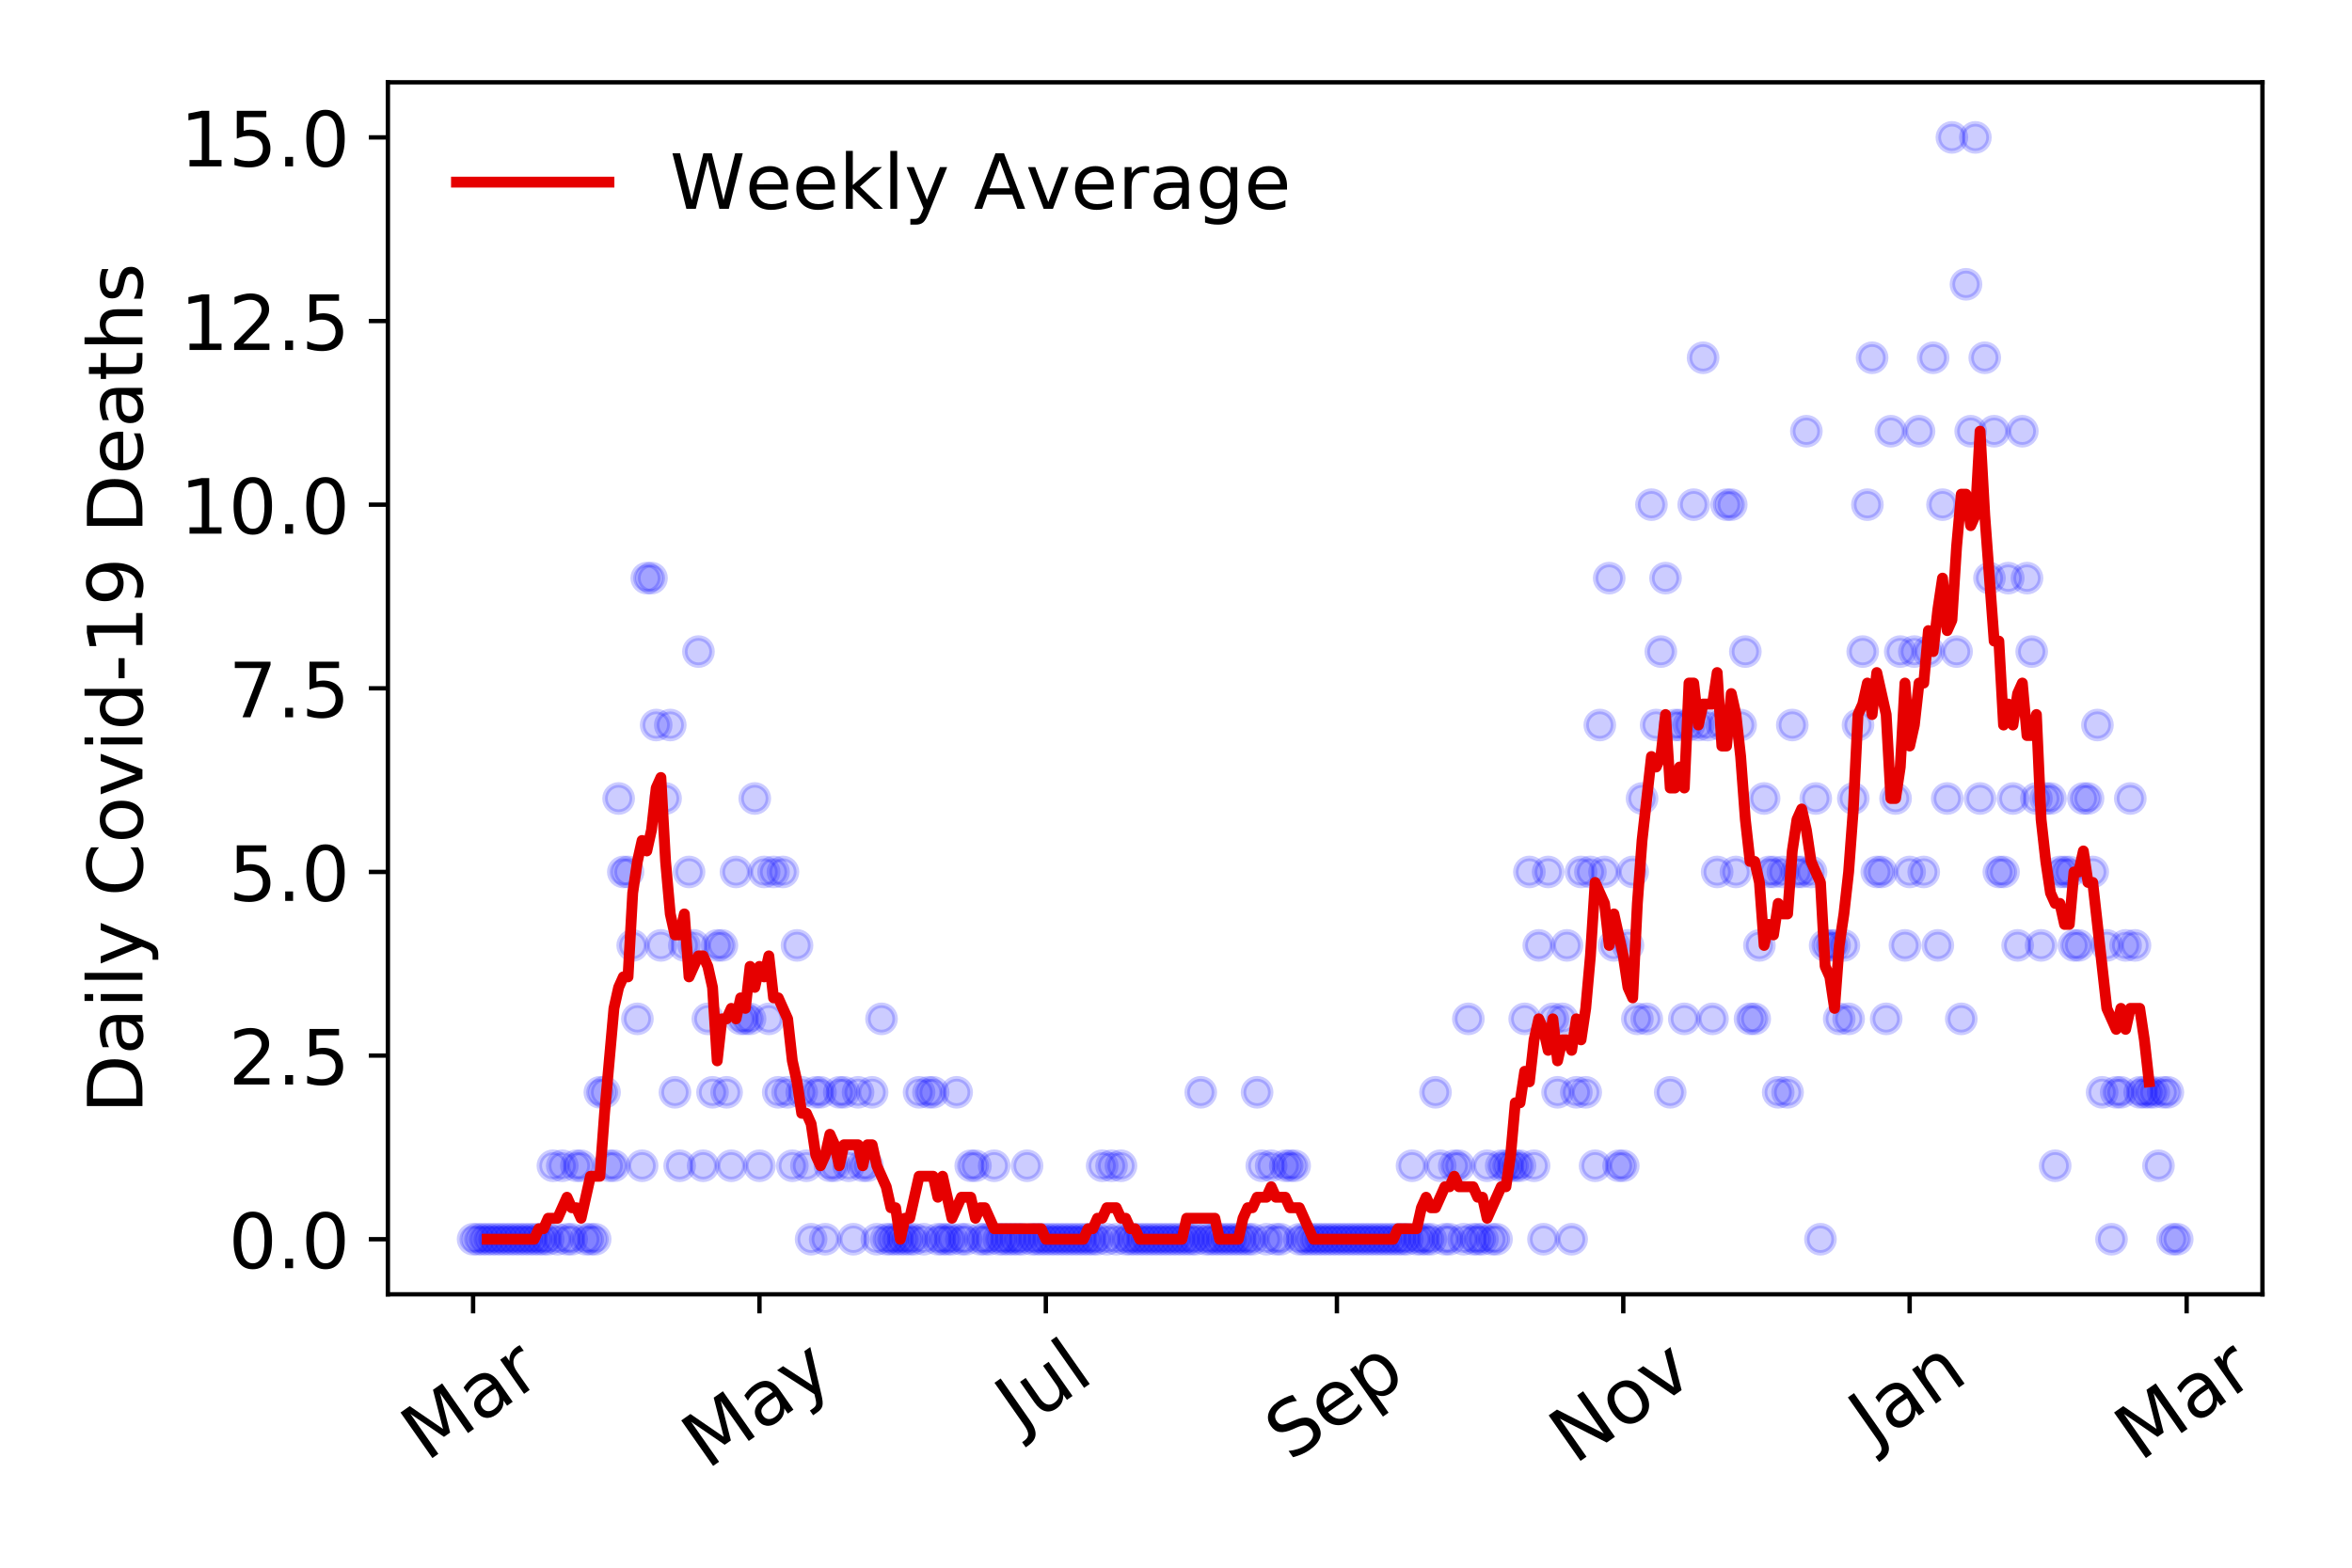 <?xml version="1.0" encoding="utf-8" standalone="no"?>
<!DOCTYPE svg PUBLIC "-//W3C//DTD SVG 1.1//EN"
  "http://www.w3.org/Graphics/SVG/1.1/DTD/svg11.dtd">
<!-- Created with matplotlib (https://matplotlib.org/) -->
<svg height="288pt" version="1.1" viewBox="0 0 432 288" width="432pt" xmlns="http://www.w3.org/2000/svg" xmlns:xlink="http://www.w3.org/1999/xlink">
 <defs>
  <style type="text/css">
*{stroke-linecap:butt;stroke-linejoin:round;}
  </style>
 </defs>
 <g id="figure_1">
  <g id="patch_1">
   <path d="M 0 288 
L 432 288 
L 432 0 
L 0 0 
z
" style="fill:#ffffff;"/>
  </g>
  <g id="axes_1">
   <g id="patch_2">
    <path d="M 71.245 237.778 
L 415.552 237.778 
L 415.552 15.12 
L 71.245 15.12 
z
" style="fill:#ffffff;"/>
   </g>
   <g id="matplotlib.axis_1">
    <g id="xtick_1">
     <g id="line2d_1">
      <defs>
       <path d="M 0 0 
L 0 3.5 
" id="maad9f24ff1" style="stroke:#000000;stroke-width:0.8;"/>
      </defs>
      <g>
       <use style="stroke:#000000;stroke-width:0.8;" x="86.895" xlink:href="#maad9f24ff1" y="237.778"/>
      </g>
     </g>
     <g id="text_1">
      <!-- Mar -->
      <defs>
       <path d="M 9.812 72.906 
L 24.516 72.906 
L 43.109 23.297 
L 61.812 72.906 
L 76.516 72.906 
L 76.516 0 
L 66.891 0 
L 66.891 64.016 
L 48.094 14.016 
L 38.188 14.016 
L 19.391 64.016 
L 19.391 0 
L 9.812 0 
z
" id="DejaVuSans-77"/>
       <path d="M 34.281 27.484 
Q 23.391 27.484 19.188 25 
Q 14.984 22.516 14.984 16.5 
Q 14.984 11.719 18.141 8.906 
Q 21.297 6.109 26.703 6.109 
Q 34.188 6.109 38.703 11.406 
Q 43.219 16.703 43.219 25.484 
L 43.219 27.484 
z
M 52.203 31.203 
L 52.203 0 
L 43.219 0 
L 43.219 8.297 
Q 40.141 3.328 35.547 0.953 
Q 30.953 -1.422 24.312 -1.422 
Q 15.922 -1.422 10.953 3.297 
Q 6 8.016 6 15.922 
Q 6 25.141 12.172 29.828 
Q 18.359 34.516 30.609 34.516 
L 43.219 34.516 
L 43.219 35.406 
Q 43.219 41.609 39.141 45 
Q 35.062 48.391 27.688 48.391 
Q 23 48.391 18.547 47.266 
Q 14.109 46.141 10.016 43.891 
L 10.016 52.203 
Q 14.938 54.109 19.578 55.047 
Q 24.219 56 28.609 56 
Q 40.484 56 46.344 49.844 
Q 52.203 43.703 52.203 31.203 
z
" id="DejaVuSans-97"/>
       <path d="M 41.109 46.297 
Q 39.594 47.172 37.812 47.578 
Q 36.031 48 33.891 48 
Q 26.266 48 22.188 43.047 
Q 18.109 38.094 18.109 28.812 
L 18.109 0 
L 9.078 0 
L 9.078 54.688 
L 18.109 54.688 
L 18.109 46.188 
Q 20.953 51.172 25.484 53.578 
Q 30.031 56 36.531 56 
Q 37.453 56 38.578 55.875 
Q 39.703 55.766 41.062 55.516 
z
" id="DejaVuSans-114"/>
      </defs>
      <g transform="translate(78.293 268.643)rotate(-35)scale(0.14 -0.14)">
       <use xlink:href="#DejaVuSans-77"/>
       <use x="86.279" xlink:href="#DejaVuSans-97"/>
       <use x="147.559" xlink:href="#DejaVuSans-114"/>
      </g>
     </g>
    </g>
    <g id="xtick_2">
     <g id="line2d_2">
      <g>
       <use style="stroke:#000000;stroke-width:0.8;" x="139.494" xlink:href="#maad9f24ff1" y="237.778"/>
      </g>
     </g>
     <g id="text_2">
      <!-- May -->
      <defs>
       <path d="M 32.172 -5.078 
Q 28.375 -14.844 24.75 -17.812 
Q 21.141 -20.797 15.094 -20.797 
L 7.906 -20.797 
L 7.906 -13.281 
L 13.188 -13.281 
Q 16.891 -13.281 18.938 -11.516 
Q 21 -9.766 23.484 -3.219 
L 25.094 0.875 
L 2.984 54.688 
L 12.5 54.688 
L 29.594 11.922 
L 46.688 54.688 
L 56.203 54.688 
z
" id="DejaVuSans-121"/>
      </defs>
      <g transform="translate(129.855 270.094)rotate(-35)scale(0.14 -0.14)">
       <use xlink:href="#DejaVuSans-77"/>
       <use x="86.279" xlink:href="#DejaVuSans-97"/>
       <use x="147.559" xlink:href="#DejaVuSans-121"/>
      </g>
     </g>
    </g>
    <g id="xtick_3">
     <g id="line2d_3">
      <g>
       <use style="stroke:#000000;stroke-width:0.8;" x="192.093" xlink:href="#maad9f24ff1" y="237.778"/>
      </g>
     </g>
     <g id="text_3">
      <!-- Jul -->
      <defs>
       <path d="M 9.812 72.906 
L 19.672 72.906 
L 19.672 5.078 
Q 19.672 -8.109 14.672 -14.062 
Q 9.672 -20.016 -1.422 -20.016 
L -5.172 -20.016 
L -5.172 -11.719 
L -2.094 -11.719 
Q 4.438 -11.719 7.125 -8.047 
Q 9.812 -4.391 9.812 5.078 
z
" id="DejaVuSans-74"/>
       <path d="M 8.5 21.578 
L 8.5 54.688 
L 17.484 54.688 
L 17.484 21.922 
Q 17.484 14.156 20.5 10.266 
Q 23.531 6.391 29.594 6.391 
Q 36.859 6.391 41.078 11.031 
Q 45.312 15.672 45.312 23.688 
L 45.312 54.688 
L 54.297 54.688 
L 54.297 0 
L 45.312 0 
L 45.312 8.406 
Q 42.047 3.422 37.719 1 
Q 33.406 -1.422 27.688 -1.422 
Q 18.266 -1.422 13.375 4.438 
Q 8.5 10.297 8.5 21.578 
z
M 31.109 56 
z
" id="DejaVuSans-117"/>
       <path d="M 9.422 75.984 
L 18.406 75.984 
L 18.406 0 
L 9.422 0 
z
" id="DejaVuSans-108"/>
      </defs>
      <g transform="translate(187.39 263.181)rotate(-35)scale(0.14 -0.14)">
       <use xlink:href="#DejaVuSans-74"/>
       <use x="29.492" xlink:href="#DejaVuSans-117"/>
       <use x="92.871" xlink:href="#DejaVuSans-108"/>
      </g>
     </g>
    </g>
    <g id="xtick_4">
     <g id="line2d_4">
      <g>
       <use style="stroke:#000000;stroke-width:0.8;" x="245.554" xlink:href="#maad9f24ff1" y="237.778"/>
      </g>
     </g>
     <g id="text_4">
      <!-- Sep -->
      <defs>
       <path d="M 53.516 70.516 
L 53.516 60.891 
Q 47.906 63.578 42.922 64.891 
Q 37.938 66.219 33.297 66.219 
Q 25.25 66.219 20.875 63.094 
Q 16.5 59.969 16.5 54.203 
Q 16.5 49.359 19.406 46.891 
Q 22.312 44.438 30.422 42.922 
L 36.375 41.703 
Q 47.406 39.594 52.656 34.297 
Q 57.906 29 57.906 20.125 
Q 57.906 9.516 50.797 4.047 
Q 43.703 -1.422 29.984 -1.422 
Q 24.812 -1.422 18.969 -0.25 
Q 13.141 0.922 6.891 3.219 
L 6.891 13.375 
Q 12.891 10.016 18.656 8.297 
Q 24.422 6.594 29.984 6.594 
Q 38.422 6.594 43.016 9.906 
Q 47.609 13.234 47.609 19.391 
Q 47.609 24.75 44.312 27.781 
Q 41.016 30.812 33.5 32.328 
L 27.484 33.5 
Q 16.453 35.688 11.516 40.375 
Q 6.594 45.062 6.594 53.422 
Q 6.594 63.094 13.406 68.656 
Q 20.219 74.219 32.172 74.219 
Q 37.312 74.219 42.625 73.281 
Q 47.953 72.359 53.516 70.516 
z
" id="DejaVuSans-83"/>
       <path d="M 56.203 29.594 
L 56.203 25.203 
L 14.891 25.203 
Q 15.484 15.922 20.484 11.062 
Q 25.484 6.203 34.422 6.203 
Q 39.594 6.203 44.453 7.469 
Q 49.312 8.734 54.109 11.281 
L 54.109 2.781 
Q 49.266 0.734 44.188 -0.344 
Q 39.109 -1.422 33.891 -1.422 
Q 20.797 -1.422 13.156 6.188 
Q 5.516 13.812 5.516 26.812 
Q 5.516 40.234 12.766 48.109 
Q 20.016 56 32.328 56 
Q 43.359 56 49.781 48.891 
Q 56.203 41.797 56.203 29.594 
z
M 47.219 32.234 
Q 47.125 39.594 43.094 43.984 
Q 39.062 48.391 32.422 48.391 
Q 24.906 48.391 20.391 44.141 
Q 15.875 39.891 15.188 32.172 
z
" id="DejaVuSans-101"/>
       <path d="M 18.109 8.203 
L 18.109 -20.797 
L 9.078 -20.797 
L 9.078 54.688 
L 18.109 54.688 
L 18.109 46.391 
Q 20.953 51.266 25.266 53.625 
Q 29.594 56 35.594 56 
Q 45.562 56 51.781 48.094 
Q 58.016 40.188 58.016 27.297 
Q 58.016 14.406 51.781 6.484 
Q 45.562 -1.422 35.594 -1.422 
Q 29.594 -1.422 25.266 0.953 
Q 20.953 3.328 18.109 8.203 
z
M 48.688 27.297 
Q 48.688 37.203 44.609 42.844 
Q 40.531 48.484 33.406 48.484 
Q 26.266 48.484 22.188 42.844 
Q 18.109 37.203 18.109 27.297 
Q 18.109 17.391 22.188 11.75 
Q 26.266 6.109 33.406 6.109 
Q 40.531 6.109 44.609 11.75 
Q 48.688 17.391 48.688 27.297 
z
" id="DejaVuSans-112"/>
      </defs>
      <g transform="translate(236.962 268.629)rotate(-35)scale(0.14 -0.14)">
       <use xlink:href="#DejaVuSans-83"/>
       <use x="63.477" xlink:href="#DejaVuSans-101"/>
       <use x="125" xlink:href="#DejaVuSans-112"/>
      </g>
     </g>
    </g>
    <g id="xtick_5">
     <g id="line2d_5">
      <g>
       <use style="stroke:#000000;stroke-width:0.8;" x="298.153" xlink:href="#maad9f24ff1" y="237.778"/>
      </g>
     </g>
     <g id="text_5">
      <!-- Nov -->
      <defs>
       <path d="M 9.812 72.906 
L 23.094 72.906 
L 55.422 11.922 
L 55.422 72.906 
L 64.984 72.906 
L 64.984 0 
L 51.703 0 
L 19.391 60.984 
L 19.391 0 
L 9.812 0 
z
" id="DejaVuSans-78"/>
       <path d="M 30.609 48.391 
Q 23.391 48.391 19.188 42.75 
Q 14.984 37.109 14.984 27.297 
Q 14.984 17.484 19.156 11.844 
Q 23.344 6.203 30.609 6.203 
Q 37.797 6.203 41.984 11.859 
Q 46.188 17.531 46.188 27.297 
Q 46.188 37.016 41.984 42.703 
Q 37.797 48.391 30.609 48.391 
z
M 30.609 56 
Q 42.328 56 49.016 48.375 
Q 55.719 40.766 55.719 27.297 
Q 55.719 13.875 49.016 6.219 
Q 42.328 -1.422 30.609 -1.422 
Q 18.844 -1.422 12.172 6.219 
Q 5.516 13.875 5.516 27.297 
Q 5.516 40.766 12.172 48.375 
Q 18.844 56 30.609 56 
z
" id="DejaVuSans-111"/>
       <path d="M 2.984 54.688 
L 12.5 54.688 
L 29.594 8.797 
L 46.688 54.688 
L 56.203 54.688 
L 35.688 0 
L 23.484 0 
z
" id="DejaVuSans-118"/>
      </defs>
      <g transform="translate(289.177 269.166)rotate(-35)scale(0.14 -0.14)">
       <use xlink:href="#DejaVuSans-78"/>
       <use x="74.805" xlink:href="#DejaVuSans-111"/>
       <use x="135.986" xlink:href="#DejaVuSans-118"/>
      </g>
     </g>
    </g>
    <g id="xtick_6">
     <g id="line2d_6">
      <g>
       <use style="stroke:#000000;stroke-width:0.8;" x="350.752" xlink:href="#maad9f24ff1" y="237.778"/>
      </g>
     </g>
     <g id="text_6">
      <!-- Jan -->
      <defs>
       <path d="M 54.891 33.016 
L 54.891 0 
L 45.906 0 
L 45.906 32.719 
Q 45.906 40.484 42.875 44.328 
Q 39.844 48.188 33.797 48.188 
Q 26.516 48.188 22.312 43.547 
Q 18.109 38.922 18.109 30.906 
L 18.109 0 
L 9.078 0 
L 9.078 54.688 
L 18.109 54.688 
L 18.109 46.188 
Q 21.344 51.125 25.703 53.562 
Q 30.078 56 35.797 56 
Q 45.219 56 50.047 50.172 
Q 54.891 44.344 54.891 33.016 
z
" id="DejaVuSans-110"/>
      </defs>
      <g transform="translate(344.129 265.871)rotate(-35)scale(0.14 -0.14)">
       <use xlink:href="#DejaVuSans-74"/>
       <use x="29.492" xlink:href="#DejaVuSans-97"/>
       <use x="90.771" xlink:href="#DejaVuSans-110"/>
      </g>
     </g>
    </g>
    <g id="xtick_7">
     <g id="line2d_7">
      <g>
       <use style="stroke:#000000;stroke-width:0.8;" x="401.627" xlink:href="#maad9f24ff1" y="237.778"/>
      </g>
     </g>
     <g id="text_7">
      <!-- Mar -->
      <g transform="translate(393.024 268.643)rotate(-35)scale(0.14 -0.14)">
       <use xlink:href="#DejaVuSans-77"/>
       <use x="86.279" xlink:href="#DejaVuSans-97"/>
       <use x="147.559" xlink:href="#DejaVuSans-114"/>
      </g>
     </g>
    </g>
   </g>
   <g id="matplotlib.axis_2">
    <g id="ytick_1">
     <g id="line2d_8">
      <defs>
       <path d="M 0 0 
L -3.5 0 
" id="mec589156ff" style="stroke:#000000;stroke-width:0.8;"/>
      </defs>
      <g>
       <use style="stroke:#000000;stroke-width:0.8;" x="71.245" xlink:href="#mec589156ff" y="227.657"/>
      </g>
     </g>
     <g id="text_8">
      <!-- 0.0 -->
      <defs>
       <path d="M 31.781 66.406 
Q 24.172 66.406 20.328 58.906 
Q 16.5 51.422 16.5 36.375 
Q 16.5 21.391 20.328 13.891 
Q 24.172 6.391 31.781 6.391 
Q 39.453 6.391 43.281 13.891 
Q 47.125 21.391 47.125 36.375 
Q 47.125 51.422 43.281 58.906 
Q 39.453 66.406 31.781 66.406 
z
M 31.781 74.219 
Q 44.047 74.219 50.516 64.516 
Q 56.984 54.828 56.984 36.375 
Q 56.984 17.969 50.516 8.266 
Q 44.047 -1.422 31.781 -1.422 
Q 19.531 -1.422 13.062 8.266 
Q 6.594 17.969 6.594 36.375 
Q 6.594 54.828 13.062 64.516 
Q 19.531 74.219 31.781 74.219 
z
" id="DejaVuSans-48"/>
       <path d="M 10.688 12.406 
L 21 12.406 
L 21 0 
L 10.688 0 
z
" id="DejaVuSans-46"/>
      </defs>
      <g transform="translate(41.981 232.976)scale(0.14 -0.14)">
       <use xlink:href="#DejaVuSans-48"/>
       <use x="63.623" xlink:href="#DejaVuSans-46"/>
       <use x="95.41" xlink:href="#DejaVuSans-48"/>
      </g>
     </g>
    </g>
    <g id="ytick_2">
     <g id="line2d_9">
      <g>
       <use style="stroke:#000000;stroke-width:0.8;" x="71.245" xlink:href="#mec589156ff" y="193.921"/>
      </g>
     </g>
     <g id="text_9">
      <!-- 2.5 -->
      <defs>
       <path d="M 19.188 8.297 
L 53.609 8.297 
L 53.609 0 
L 7.328 0 
L 7.328 8.297 
Q 12.938 14.109 22.625 23.891 
Q 32.328 33.688 34.812 36.531 
Q 39.547 41.844 41.422 45.531 
Q 43.312 49.219 43.312 52.781 
Q 43.312 58.594 39.234 62.25 
Q 35.156 65.922 28.609 65.922 
Q 23.969 65.922 18.812 64.312 
Q 13.672 62.703 7.812 59.422 
L 7.812 69.391 
Q 13.766 71.781 18.938 73 
Q 24.125 74.219 28.422 74.219 
Q 39.75 74.219 46.484 68.547 
Q 53.219 62.891 53.219 53.422 
Q 53.219 48.922 51.531 44.891 
Q 49.859 40.875 45.406 35.406 
Q 44.188 33.984 37.641 27.219 
Q 31.109 20.453 19.188 8.297 
z
" id="DejaVuSans-50"/>
       <path d="M 10.797 72.906 
L 49.516 72.906 
L 49.516 64.594 
L 19.828 64.594 
L 19.828 46.734 
Q 21.969 47.469 24.109 47.828 
Q 26.266 48.188 28.422 48.188 
Q 40.625 48.188 47.75 41.5 
Q 54.891 34.812 54.891 23.391 
Q 54.891 11.625 47.562 5.094 
Q 40.234 -1.422 26.906 -1.422 
Q 22.312 -1.422 17.547 -0.641 
Q 12.797 0.141 7.719 1.703 
L 7.719 11.625 
Q 12.109 9.234 16.797 8.062 
Q 21.484 6.891 26.703 6.891 
Q 35.156 6.891 40.078 11.328 
Q 45.016 15.766 45.016 23.391 
Q 45.016 31 40.078 35.438 
Q 35.156 39.891 26.703 39.891 
Q 22.75 39.891 18.812 39.016 
Q 14.891 38.141 10.797 36.281 
z
" id="DejaVuSans-53"/>
      </defs>
      <g transform="translate(41.981 199.24)scale(0.14 -0.14)">
       <use xlink:href="#DejaVuSans-50"/>
       <use x="63.623" xlink:href="#DejaVuSans-46"/>
       <use x="95.41" xlink:href="#DejaVuSans-53"/>
      </g>
     </g>
    </g>
    <g id="ytick_3">
     <g id="line2d_10">
      <g>
       <use style="stroke:#000000;stroke-width:0.8;" x="71.245" xlink:href="#mec589156ff" y="160.185"/>
      </g>
     </g>
     <g id="text_10">
      <!-- 5.0 -->
      <g transform="translate(41.981 165.504)scale(0.14 -0.14)">
       <use xlink:href="#DejaVuSans-53"/>
       <use x="63.623" xlink:href="#DejaVuSans-46"/>
       <use x="95.41" xlink:href="#DejaVuSans-48"/>
      </g>
     </g>
    </g>
    <g id="ytick_4">
     <g id="line2d_11">
      <g>
       <use style="stroke:#000000;stroke-width:0.8;" x="71.245" xlink:href="#mec589156ff" y="126.449"/>
      </g>
     </g>
     <g id="text_11">
      <!-- 7.5 -->
      <defs>
       <path d="M 8.203 72.906 
L 55.078 72.906 
L 55.078 68.703 
L 28.609 0 
L 18.312 0 
L 43.219 64.594 
L 8.203 64.594 
z
" id="DejaVuSans-55"/>
      </defs>
      <g transform="translate(41.981 131.768)scale(0.14 -0.14)">
       <use xlink:href="#DejaVuSans-55"/>
       <use x="63.623" xlink:href="#DejaVuSans-46"/>
       <use x="95.41" xlink:href="#DejaVuSans-53"/>
      </g>
     </g>
    </g>
    <g id="ytick_5">
     <g id="line2d_12">
      <g>
       <use style="stroke:#000000;stroke-width:0.8;" x="71.245" xlink:href="#mec589156ff" y="92.713"/>
      </g>
     </g>
     <g id="text_12">
      <!-- 10.0 -->
      <defs>
       <path d="M 12.406 8.297 
L 28.516 8.297 
L 28.516 63.922 
L 10.984 60.406 
L 10.984 69.391 
L 28.422 72.906 
L 38.281 72.906 
L 38.281 8.297 
L 54.391 8.297 
L 54.391 0 
L 12.406 0 
z
" id="DejaVuSans-49"/>
      </defs>
      <g transform="translate(33.073 98.032)scale(0.14 -0.14)">
       <use xlink:href="#DejaVuSans-49"/>
       <use x="63.623" xlink:href="#DejaVuSans-48"/>
       <use x="127.246" xlink:href="#DejaVuSans-46"/>
       <use x="159.033" xlink:href="#DejaVuSans-48"/>
      </g>
     </g>
    </g>
    <g id="ytick_6">
     <g id="line2d_13">
      <g>
       <use style="stroke:#000000;stroke-width:0.8;" x="71.245" xlink:href="#mec589156ff" y="58.977"/>
      </g>
     </g>
     <g id="text_13">
      <!-- 12.5 -->
      <g transform="translate(33.073 64.296)scale(0.14 -0.14)">
       <use xlink:href="#DejaVuSans-49"/>
       <use x="63.623" xlink:href="#DejaVuSans-50"/>
       <use x="127.246" xlink:href="#DejaVuSans-46"/>
       <use x="159.033" xlink:href="#DejaVuSans-53"/>
      </g>
     </g>
    </g>
    <g id="ytick_7">
     <g id="line2d_14">
      <g>
       <use style="stroke:#000000;stroke-width:0.8;" x="71.245" xlink:href="#mec589156ff" y="25.241"/>
      </g>
     </g>
     <g id="text_14">
      <!-- 15.0 -->
      <g transform="translate(33.073 30.56)scale(0.14 -0.14)">
       <use xlink:href="#DejaVuSans-49"/>
       <use x="63.623" xlink:href="#DejaVuSans-53"/>
       <use x="127.246" xlink:href="#DejaVuSans-46"/>
       <use x="159.033" xlink:href="#DejaVuSans-48"/>
      </g>
     </g>
    </g>
    <g id="text_15">
     <!-- Daily Covid-19 Deaths -->
     <defs>
      <path d="M 19.672 64.797 
L 19.672 8.109 
L 31.594 8.109 
Q 46.688 8.109 53.688 14.938 
Q 60.688 21.781 60.688 36.531 
Q 60.688 51.172 53.688 57.984 
Q 46.688 64.797 31.594 64.797 
z
M 9.812 72.906 
L 30.078 72.906 
Q 51.266 72.906 61.172 64.094 
Q 71.094 55.281 71.094 36.531 
Q 71.094 17.672 61.125 8.828 
Q 51.172 0 30.078 0 
L 9.812 0 
z
" id="DejaVuSans-68"/>
      <path d="M 9.422 54.688 
L 18.406 54.688 
L 18.406 0 
L 9.422 0 
z
M 9.422 75.984 
L 18.406 75.984 
L 18.406 64.594 
L 9.422 64.594 
z
" id="DejaVuSans-105"/>
      <path id="DejaVuSans-32"/>
      <path d="M 64.406 67.281 
L 64.406 56.891 
Q 59.422 61.531 53.781 63.812 
Q 48.141 66.109 41.797 66.109 
Q 29.297 66.109 22.656 58.469 
Q 16.016 50.828 16.016 36.375 
Q 16.016 21.969 22.656 14.328 
Q 29.297 6.688 41.797 6.688 
Q 48.141 6.688 53.781 8.984 
Q 59.422 11.281 64.406 15.922 
L 64.406 5.609 
Q 59.234 2.094 53.438 0.328 
Q 47.656 -1.422 41.219 -1.422 
Q 24.656 -1.422 15.125 8.703 
Q 5.609 18.844 5.609 36.375 
Q 5.609 53.953 15.125 64.078 
Q 24.656 74.219 41.219 74.219 
Q 47.75 74.219 53.531 72.484 
Q 59.328 70.75 64.406 67.281 
z
" id="DejaVuSans-67"/>
      <path d="M 45.406 46.391 
L 45.406 75.984 
L 54.391 75.984 
L 54.391 0 
L 45.406 0 
L 45.406 8.203 
Q 42.578 3.328 38.25 0.953 
Q 33.938 -1.422 27.875 -1.422 
Q 17.969 -1.422 11.734 6.484 
Q 5.516 14.406 5.516 27.297 
Q 5.516 40.188 11.734 48.094 
Q 17.969 56 27.875 56 
Q 33.938 56 38.25 53.625 
Q 42.578 51.266 45.406 46.391 
z
M 14.797 27.297 
Q 14.797 17.391 18.875 11.75 
Q 22.953 6.109 30.078 6.109 
Q 37.203 6.109 41.297 11.75 
Q 45.406 17.391 45.406 27.297 
Q 45.406 37.203 41.297 42.844 
Q 37.203 48.484 30.078 48.484 
Q 22.953 48.484 18.875 42.844 
Q 14.797 37.203 14.797 27.297 
z
" id="DejaVuSans-100"/>
      <path d="M 4.891 31.391 
L 31.203 31.391 
L 31.203 23.391 
L 4.891 23.391 
z
" id="DejaVuSans-45"/>
      <path d="M 10.984 1.516 
L 10.984 10.5 
Q 14.703 8.734 18.5 7.812 
Q 22.312 6.891 25.984 6.891 
Q 35.75 6.891 40.891 13.453 
Q 46.047 20.016 46.781 33.406 
Q 43.953 29.203 39.594 26.953 
Q 35.25 24.703 29.984 24.703 
Q 19.047 24.703 12.672 31.312 
Q 6.297 37.938 6.297 49.422 
Q 6.297 60.641 12.938 67.422 
Q 19.578 74.219 30.609 74.219 
Q 43.266 74.219 49.922 64.516 
Q 56.594 54.828 56.594 36.375 
Q 56.594 19.141 48.406 8.859 
Q 40.234 -1.422 26.422 -1.422 
Q 22.703 -1.422 18.891 -0.688 
Q 15.094 0.047 10.984 1.516 
z
M 30.609 32.422 
Q 37.25 32.422 41.125 36.953 
Q 45.016 41.5 45.016 49.422 
Q 45.016 57.281 41.125 61.844 
Q 37.25 66.406 30.609 66.406 
Q 23.969 66.406 20.094 61.844 
Q 16.219 57.281 16.219 49.422 
Q 16.219 41.5 20.094 36.953 
Q 23.969 32.422 30.609 32.422 
z
" id="DejaVuSans-57"/>
      <path d="M 18.312 70.219 
L 18.312 54.688 
L 36.812 54.688 
L 36.812 47.703 
L 18.312 47.703 
L 18.312 18.016 
Q 18.312 11.328 20.141 9.422 
Q 21.969 7.516 27.594 7.516 
L 36.812 7.516 
L 36.812 0 
L 27.594 0 
Q 17.188 0 13.234 3.875 
Q 9.281 7.766 9.281 18.016 
L 9.281 47.703 
L 2.688 47.703 
L 2.688 54.688 
L 9.281 54.688 
L 9.281 70.219 
z
" id="DejaVuSans-116"/>
      <path d="M 54.891 33.016 
L 54.891 0 
L 45.906 0 
L 45.906 32.719 
Q 45.906 40.484 42.875 44.328 
Q 39.844 48.188 33.797 48.188 
Q 26.516 48.188 22.312 43.547 
Q 18.109 38.922 18.109 30.906 
L 18.109 0 
L 9.078 0 
L 9.078 75.984 
L 18.109 75.984 
L 18.109 46.188 
Q 21.344 51.125 25.703 53.562 
Q 30.078 56 35.797 56 
Q 45.219 56 50.047 50.172 
Q 54.891 44.344 54.891 33.016 
z
" id="DejaVuSans-104"/>
      <path d="M 44.281 53.078 
L 44.281 44.578 
Q 40.484 46.531 36.375 47.5 
Q 32.281 48.484 27.875 48.484 
Q 21.188 48.484 17.844 46.438 
Q 14.5 44.391 14.5 40.281 
Q 14.5 37.156 16.891 35.375 
Q 19.281 33.594 26.516 31.984 
L 29.594 31.297 
Q 39.156 29.25 43.188 25.516 
Q 47.219 21.781 47.219 15.094 
Q 47.219 7.469 41.188 3.016 
Q 35.156 -1.422 24.609 -1.422 
Q 20.219 -1.422 15.453 -0.562 
Q 10.688 0.297 5.422 2 
L 5.422 11.281 
Q 10.406 8.688 15.234 7.391 
Q 20.062 6.109 24.812 6.109 
Q 31.156 6.109 34.562 8.281 
Q 37.984 10.453 37.984 14.406 
Q 37.984 18.062 35.516 20.016 
Q 33.062 21.969 24.703 23.781 
L 21.578 24.516 
Q 13.234 26.266 9.516 29.906 
Q 5.812 33.547 5.812 39.891 
Q 5.812 47.609 11.281 51.797 
Q 16.75 56 26.812 56 
Q 31.781 56 36.172 55.266 
Q 40.578 54.547 44.281 53.078 
z
" id="DejaVuSans-115"/>
     </defs>
     <g transform="translate(26.162 204.56)rotate(-90)scale(0.14 -0.14)">
      <use xlink:href="#DejaVuSans-68"/>
      <use x="77.002" xlink:href="#DejaVuSans-97"/>
      <use x="138.281" xlink:href="#DejaVuSans-105"/>
      <use x="166.064" xlink:href="#DejaVuSans-108"/>
      <use x="193.848" xlink:href="#DejaVuSans-121"/>
      <use x="253.027" xlink:href="#DejaVuSans-32"/>
      <use x="284.814" xlink:href="#DejaVuSans-67"/>
      <use x="354.639" xlink:href="#DejaVuSans-111"/>
      <use x="415.82" xlink:href="#DejaVuSans-118"/>
      <use x="475" xlink:href="#DejaVuSans-105"/>
      <use x="502.783" xlink:href="#DejaVuSans-100"/>
      <use x="566.26" xlink:href="#DejaVuSans-45"/>
      <use x="602.344" xlink:href="#DejaVuSans-49"/>
      <use x="665.967" xlink:href="#DejaVuSans-57"/>
      <use x="729.59" xlink:href="#DejaVuSans-32"/>
      <use x="761.377" xlink:href="#DejaVuSans-68"/>
      <use x="838.379" xlink:href="#DejaVuSans-101"/>
      <use x="899.902" xlink:href="#DejaVuSans-97"/>
      <use x="961.182" xlink:href="#DejaVuSans-116"/>
      <use x="1000.391" xlink:href="#DejaVuSans-104"/>
      <use x="1063.77" xlink:href="#DejaVuSans-115"/>
     </g>
    </g>
   </g>
   <g id="line2d_15">
    <defs>
     <path d="M 0 2.5 
C 0.663 2.5 1.299 2.237 1.768 1.768 
C 2.237 1.299 2.5 0.663 2.5 0 
C 2.5 -0.663 2.237 -1.299 1.768 -1.768 
C 1.299 -2.237 0.663 -2.5 0 -2.5 
C -0.663 -2.5 -1.299 -2.237 -1.768 -1.768 
C -2.237 -1.299 -2.5 -0.663 -2.5 0 
C -2.5 0.663 -2.237 1.299 -1.768 1.768 
C -1.299 2.237 -0.663 2.5 0 2.5 
z
" id="m25e4dd6b74" style="stroke:#0000ff;stroke-opacity:0.2;"/>
    </defs>
    <g clip-path="url(#pa6c4bf51b8)">
     <use style="fill:#0000ff;fill-opacity:0.2;stroke:#0000ff;stroke-opacity:0.2;" x="86.895" xlink:href="#m25e4dd6b74" y="227.657"/>
     <use style="fill:#0000ff;fill-opacity:0.2;stroke:#0000ff;stroke-opacity:0.2;" x="87.758" xlink:href="#m25e4dd6b74" y="227.657"/>
     <use style="fill:#0000ff;fill-opacity:0.2;stroke:#0000ff;stroke-opacity:0.2;" x="88.62" xlink:href="#m25e4dd6b74" y="227.657"/>
     <use style="fill:#0000ff;fill-opacity:0.2;stroke:#0000ff;stroke-opacity:0.2;" x="89.482" xlink:href="#m25e4dd6b74" y="227.657"/>
     <use style="fill:#0000ff;fill-opacity:0.2;stroke:#0000ff;stroke-opacity:0.2;" x="90.344" xlink:href="#m25e4dd6b74" y="227.657"/>
     <use style="fill:#0000ff;fill-opacity:0.2;stroke:#0000ff;stroke-opacity:0.2;" x="91.207" xlink:href="#m25e4dd6b74" y="227.657"/>
     <use style="fill:#0000ff;fill-opacity:0.2;stroke:#0000ff;stroke-opacity:0.2;" x="92.069" xlink:href="#m25e4dd6b74" y="227.657"/>
     <use style="fill:#0000ff;fill-opacity:0.2;stroke:#0000ff;stroke-opacity:0.2;" x="92.931" xlink:href="#m25e4dd6b74" y="227.657"/>
     <use style="fill:#0000ff;fill-opacity:0.2;stroke:#0000ff;stroke-opacity:0.2;" x="93.794" xlink:href="#m25e4dd6b74" y="227.657"/>
     <use style="fill:#0000ff;fill-opacity:0.2;stroke:#0000ff;stroke-opacity:0.2;" x="94.656" xlink:href="#m25e4dd6b74" y="227.657"/>
     <use style="fill:#0000ff;fill-opacity:0.2;stroke:#0000ff;stroke-opacity:0.2;" x="95.518" xlink:href="#m25e4dd6b74" y="227.657"/>
     <use style="fill:#0000ff;fill-opacity:0.2;stroke:#0000ff;stroke-opacity:0.2;" x="96.38" xlink:href="#m25e4dd6b74" y="227.657"/>
     <use style="fill:#0000ff;fill-opacity:0.2;stroke:#0000ff;stroke-opacity:0.2;" x="97.243" xlink:href="#m25e4dd6b74" y="227.657"/>
     <use style="fill:#0000ff;fill-opacity:0.2;stroke:#0000ff;stroke-opacity:0.2;" x="98.105" xlink:href="#m25e4dd6b74" y="227.657"/>
     <use style="fill:#0000ff;fill-opacity:0.2;stroke:#0000ff;stroke-opacity:0.2;" x="98.967" xlink:href="#m25e4dd6b74" y="227.657"/>
     <use style="fill:#0000ff;fill-opacity:0.2;stroke:#0000ff;stroke-opacity:0.2;" x="99.83" xlink:href="#m25e4dd6b74" y="227.657"/>
     <use style="fill:#0000ff;fill-opacity:0.2;stroke:#0000ff;stroke-opacity:0.2;" x="100.692" xlink:href="#m25e4dd6b74" y="227.657"/>
     <use style="fill:#0000ff;fill-opacity:0.2;stroke:#0000ff;stroke-opacity:0.2;" x="101.554" xlink:href="#m25e4dd6b74" y="214.163"/>
     <use style="fill:#0000ff;fill-opacity:0.2;stroke:#0000ff;stroke-opacity:0.2;" x="102.416" xlink:href="#m25e4dd6b74" y="227.657"/>
     <use style="fill:#0000ff;fill-opacity:0.2;stroke:#0000ff;stroke-opacity:0.2;" x="103.279" xlink:href="#m25e4dd6b74" y="214.163"/>
     <use style="fill:#0000ff;fill-opacity:0.2;stroke:#0000ff;stroke-opacity:0.2;" x="104.141" xlink:href="#m25e4dd6b74" y="227.657"/>
     <use style="fill:#0000ff;fill-opacity:0.2;stroke:#0000ff;stroke-opacity:0.2;" x="105.003" xlink:href="#m25e4dd6b74" y="227.657"/>
     <use style="fill:#0000ff;fill-opacity:0.2;stroke:#0000ff;stroke-opacity:0.2;" x="105.865" xlink:href="#m25e4dd6b74" y="214.163"/>
     <use style="fill:#0000ff;fill-opacity:0.2;stroke:#0000ff;stroke-opacity:0.2;" x="106.728" xlink:href="#m25e4dd6b74" y="214.163"/>
     <use style="fill:#0000ff;fill-opacity:0.2;stroke:#0000ff;stroke-opacity:0.2;" x="107.59" xlink:href="#m25e4dd6b74" y="227.657"/>
     <use style="fill:#0000ff;fill-opacity:0.2;stroke:#0000ff;stroke-opacity:0.2;" x="108.452" xlink:href="#m25e4dd6b74" y="227.657"/>
     <use style="fill:#0000ff;fill-opacity:0.2;stroke:#0000ff;stroke-opacity:0.2;" x="109.315" xlink:href="#m25e4dd6b74" y="227.657"/>
     <use style="fill:#0000ff;fill-opacity:0.2;stroke:#0000ff;stroke-opacity:0.2;" x="110.177" xlink:href="#m25e4dd6b74" y="200.668"/>
     <use style="fill:#0000ff;fill-opacity:0.2;stroke:#0000ff;stroke-opacity:0.2;" x="111.039" xlink:href="#m25e4dd6b74" y="200.668"/>
     <use style="fill:#0000ff;fill-opacity:0.2;stroke:#0000ff;stroke-opacity:0.2;" x="111.901" xlink:href="#m25e4dd6b74" y="214.163"/>
     <use style="fill:#0000ff;fill-opacity:0.2;stroke:#0000ff;stroke-opacity:0.2;" x="112.764" xlink:href="#m25e4dd6b74" y="214.163"/>
     <use style="fill:#0000ff;fill-opacity:0.2;stroke:#0000ff;stroke-opacity:0.2;" x="113.626" xlink:href="#m25e4dd6b74" y="146.691"/>
     <use style="fill:#0000ff;fill-opacity:0.2;stroke:#0000ff;stroke-opacity:0.2;" x="114.488" xlink:href="#m25e4dd6b74" y="160.185"/>
     <use style="fill:#0000ff;fill-opacity:0.2;stroke:#0000ff;stroke-opacity:0.2;" x="115.35" xlink:href="#m25e4dd6b74" y="160.185"/>
     <use style="fill:#0000ff;fill-opacity:0.2;stroke:#0000ff;stroke-opacity:0.2;" x="116.213" xlink:href="#m25e4dd6b74" y="173.68"/>
     <use style="fill:#0000ff;fill-opacity:0.2;stroke:#0000ff;stroke-opacity:0.2;" x="117.075" xlink:href="#m25e4dd6b74" y="187.174"/>
     <use style="fill:#0000ff;fill-opacity:0.2;stroke:#0000ff;stroke-opacity:0.2;" x="117.937" xlink:href="#m25e4dd6b74" y="214.163"/>
     <use style="fill:#0000ff;fill-opacity:0.2;stroke:#0000ff;stroke-opacity:0.2;" x="118.8" xlink:href="#m25e4dd6b74" y="106.207"/>
     <use style="fill:#0000ff;fill-opacity:0.2;stroke:#0000ff;stroke-opacity:0.2;" x="119.662" xlink:href="#m25e4dd6b74" y="106.207"/>
     <use style="fill:#0000ff;fill-opacity:0.2;stroke:#0000ff;stroke-opacity:0.2;" x="120.524" xlink:href="#m25e4dd6b74" y="133.196"/>
     <use style="fill:#0000ff;fill-opacity:0.2;stroke:#0000ff;stroke-opacity:0.2;" x="121.386" xlink:href="#m25e4dd6b74" y="173.68"/>
     <use style="fill:#0000ff;fill-opacity:0.2;stroke:#0000ff;stroke-opacity:0.2;" x="122.249" xlink:href="#m25e4dd6b74" y="146.691"/>
     <use style="fill:#0000ff;fill-opacity:0.2;stroke:#0000ff;stroke-opacity:0.2;" x="123.111" xlink:href="#m25e4dd6b74" y="133.196"/>
     <use style="fill:#0000ff;fill-opacity:0.2;stroke:#0000ff;stroke-opacity:0.2;" x="123.973" xlink:href="#m25e4dd6b74" y="200.668"/>
     <use style="fill:#0000ff;fill-opacity:0.2;stroke:#0000ff;stroke-opacity:0.2;" x="124.836" xlink:href="#m25e4dd6b74" y="214.163"/>
     <use style="fill:#0000ff;fill-opacity:0.2;stroke:#0000ff;stroke-opacity:0.2;" x="125.698" xlink:href="#m25e4dd6b74" y="173.68"/>
     <use style="fill:#0000ff;fill-opacity:0.2;stroke:#0000ff;stroke-opacity:0.2;" x="126.56" xlink:href="#m25e4dd6b74" y="160.185"/>
     <use style="fill:#0000ff;fill-opacity:0.2;stroke:#0000ff;stroke-opacity:0.2;" x="127.422" xlink:href="#m25e4dd6b74" y="173.68"/>
     <use style="fill:#0000ff;fill-opacity:0.2;stroke:#0000ff;stroke-opacity:0.2;" x="128.285" xlink:href="#m25e4dd6b74" y="119.702"/>
     <use style="fill:#0000ff;fill-opacity:0.2;stroke:#0000ff;stroke-opacity:0.2;" x="129.147" xlink:href="#m25e4dd6b74" y="214.163"/>
     <use style="fill:#0000ff;fill-opacity:0.2;stroke:#0000ff;stroke-opacity:0.2;" x="130.009" xlink:href="#m25e4dd6b74" y="187.174"/>
     <use style="fill:#0000ff;fill-opacity:0.2;stroke:#0000ff;stroke-opacity:0.2;" x="130.871" xlink:href="#m25e4dd6b74" y="200.668"/>
     <use style="fill:#0000ff;fill-opacity:0.2;stroke:#0000ff;stroke-opacity:0.2;" x="131.734" xlink:href="#m25e4dd6b74" y="173.68"/>
     <use style="fill:#0000ff;fill-opacity:0.2;stroke:#0000ff;stroke-opacity:0.2;" x="132.596" xlink:href="#m25e4dd6b74" y="173.68"/>
     <use style="fill:#0000ff;fill-opacity:0.2;stroke:#0000ff;stroke-opacity:0.2;" x="133.458" xlink:href="#m25e4dd6b74" y="200.668"/>
     <use style="fill:#0000ff;fill-opacity:0.2;stroke:#0000ff;stroke-opacity:0.2;" x="134.321" xlink:href="#m25e4dd6b74" y="214.163"/>
     <use style="fill:#0000ff;fill-opacity:0.2;stroke:#0000ff;stroke-opacity:0.2;" x="135.183" xlink:href="#m25e4dd6b74" y="160.185"/>
     <use style="fill:#0000ff;fill-opacity:0.2;stroke:#0000ff;stroke-opacity:0.2;" x="136.045" xlink:href="#m25e4dd6b74" y="187.174"/>
     <use style="fill:#0000ff;fill-opacity:0.2;stroke:#0000ff;stroke-opacity:0.2;" x="136.907" xlink:href="#m25e4dd6b74" y="187.174"/>
     <use style="fill:#0000ff;fill-opacity:0.2;stroke:#0000ff;stroke-opacity:0.2;" x="137.77" xlink:href="#m25e4dd6b74" y="187.174"/>
     <use style="fill:#0000ff;fill-opacity:0.2;stroke:#0000ff;stroke-opacity:0.2;" x="138.632" xlink:href="#m25e4dd6b74" y="146.691"/>
     <use style="fill:#0000ff;fill-opacity:0.2;stroke:#0000ff;stroke-opacity:0.2;" x="139.494" xlink:href="#m25e4dd6b74" y="214.163"/>
     <use style="fill:#0000ff;fill-opacity:0.2;stroke:#0000ff;stroke-opacity:0.2;" x="140.357" xlink:href="#m25e4dd6b74" y="160.185"/>
     <use style="fill:#0000ff;fill-opacity:0.2;stroke:#0000ff;stroke-opacity:0.2;" x="141.219" xlink:href="#m25e4dd6b74" y="187.174"/>
     <use style="fill:#0000ff;fill-opacity:0.2;stroke:#0000ff;stroke-opacity:0.2;" x="142.081" xlink:href="#m25e4dd6b74" y="160.185"/>
     <use style="fill:#0000ff;fill-opacity:0.2;stroke:#0000ff;stroke-opacity:0.2;" x="142.943" xlink:href="#m25e4dd6b74" y="200.668"/>
     <use style="fill:#0000ff;fill-opacity:0.2;stroke:#0000ff;stroke-opacity:0.2;" x="143.806" xlink:href="#m25e4dd6b74" y="160.185"/>
     <use style="fill:#0000ff;fill-opacity:0.2;stroke:#0000ff;stroke-opacity:0.2;" x="144.668" xlink:href="#m25e4dd6b74" y="200.668"/>
     <use style="fill:#0000ff;fill-opacity:0.2;stroke:#0000ff;stroke-opacity:0.2;" x="145.53" xlink:href="#m25e4dd6b74" y="214.163"/>
     <use style="fill:#0000ff;fill-opacity:0.2;stroke:#0000ff;stroke-opacity:0.2;" x="146.392" xlink:href="#m25e4dd6b74" y="173.68"/>
     <use style="fill:#0000ff;fill-opacity:0.2;stroke:#0000ff;stroke-opacity:0.2;" x="147.255" xlink:href="#m25e4dd6b74" y="200.668"/>
     <use style="fill:#0000ff;fill-opacity:0.2;stroke:#0000ff;stroke-opacity:0.2;" x="148.117" xlink:href="#m25e4dd6b74" y="214.163"/>
     <use style="fill:#0000ff;fill-opacity:0.2;stroke:#0000ff;stroke-opacity:0.2;" x="148.979" xlink:href="#m25e4dd6b74" y="227.657"/>
     <use style="fill:#0000ff;fill-opacity:0.2;stroke:#0000ff;stroke-opacity:0.2;" x="149.842" xlink:href="#m25e4dd6b74" y="200.668"/>
     <use style="fill:#0000ff;fill-opacity:0.2;stroke:#0000ff;stroke-opacity:0.2;" x="150.704" xlink:href="#m25e4dd6b74" y="200.668"/>
     <use style="fill:#0000ff;fill-opacity:0.2;stroke:#0000ff;stroke-opacity:0.2;" x="151.566" xlink:href="#m25e4dd6b74" y="227.657"/>
     <use style="fill:#0000ff;fill-opacity:0.2;stroke:#0000ff;stroke-opacity:0.2;" x="152.428" xlink:href="#m25e4dd6b74" y="214.163"/>
     <use style="fill:#0000ff;fill-opacity:0.2;stroke:#0000ff;stroke-opacity:0.2;" x="153.291" xlink:href="#m25e4dd6b74" y="214.163"/>
     <use style="fill:#0000ff;fill-opacity:0.2;stroke:#0000ff;stroke-opacity:0.2;" x="154.153" xlink:href="#m25e4dd6b74" y="200.668"/>
     <use style="fill:#0000ff;fill-opacity:0.2;stroke:#0000ff;stroke-opacity:0.2;" x="155.015" xlink:href="#m25e4dd6b74" y="200.668"/>
     <use style="fill:#0000ff;fill-opacity:0.2;stroke:#0000ff;stroke-opacity:0.2;" x="155.878" xlink:href="#m25e4dd6b74" y="214.163"/>
     <use style="fill:#0000ff;fill-opacity:0.2;stroke:#0000ff;stroke-opacity:0.2;" x="156.74" xlink:href="#m25e4dd6b74" y="227.657"/>
     <use style="fill:#0000ff;fill-opacity:0.2;stroke:#0000ff;stroke-opacity:0.2;" x="157.602" xlink:href="#m25e4dd6b74" y="200.668"/>
     <use style="fill:#0000ff;fill-opacity:0.2;stroke:#0000ff;stroke-opacity:0.2;" x="158.464" xlink:href="#m25e4dd6b74" y="214.163"/>
     <use style="fill:#0000ff;fill-opacity:0.2;stroke:#0000ff;stroke-opacity:0.2;" x="159.327" xlink:href="#m25e4dd6b74" y="214.163"/>
     <use style="fill:#0000ff;fill-opacity:0.2;stroke:#0000ff;stroke-opacity:0.2;" x="160.189" xlink:href="#m25e4dd6b74" y="200.668"/>
     <use style="fill:#0000ff;fill-opacity:0.2;stroke:#0000ff;stroke-opacity:0.2;" x="161.051" xlink:href="#m25e4dd6b74" y="227.657"/>
     <use style="fill:#0000ff;fill-opacity:0.2;stroke:#0000ff;stroke-opacity:0.2;" x="161.913" xlink:href="#m25e4dd6b74" y="187.174"/>
     <use style="fill:#0000ff;fill-opacity:0.2;stroke:#0000ff;stroke-opacity:0.2;" x="162.776" xlink:href="#m25e4dd6b74" y="227.657"/>
     <use style="fill:#0000ff;fill-opacity:0.2;stroke:#0000ff;stroke-opacity:0.2;" x="163.638" xlink:href="#m25e4dd6b74" y="227.657"/>
     <use style="fill:#0000ff;fill-opacity:0.2;stroke:#0000ff;stroke-opacity:0.2;" x="164.5" xlink:href="#m25e4dd6b74" y="227.657"/>
     <use style="fill:#0000ff;fill-opacity:0.2;stroke:#0000ff;stroke-opacity:0.2;" x="165.363" xlink:href="#m25e4dd6b74" y="227.657"/>
     <use style="fill:#0000ff;fill-opacity:0.2;stroke:#0000ff;stroke-opacity:0.2;" x="166.225" xlink:href="#m25e4dd6b74" y="227.657"/>
     <use style="fill:#0000ff;fill-opacity:0.2;stroke:#0000ff;stroke-opacity:0.2;" x="167.087" xlink:href="#m25e4dd6b74" y="227.657"/>
     <use style="fill:#0000ff;fill-opacity:0.2;stroke:#0000ff;stroke-opacity:0.2;" x="167.949" xlink:href="#m25e4dd6b74" y="227.657"/>
     <use style="fill:#0000ff;fill-opacity:0.2;stroke:#0000ff;stroke-opacity:0.2;" x="168.812" xlink:href="#m25e4dd6b74" y="200.668"/>
     <use style="fill:#0000ff;fill-opacity:0.2;stroke:#0000ff;stroke-opacity:0.2;" x="169.674" xlink:href="#m25e4dd6b74" y="227.657"/>
     <use style="fill:#0000ff;fill-opacity:0.2;stroke:#0000ff;stroke-opacity:0.2;" x="170.536" xlink:href="#m25e4dd6b74" y="200.668"/>
     <use style="fill:#0000ff;fill-opacity:0.2;stroke:#0000ff;stroke-opacity:0.2;" x="171.399" xlink:href="#m25e4dd6b74" y="200.668"/>
     <use style="fill:#0000ff;fill-opacity:0.2;stroke:#0000ff;stroke-opacity:0.2;" x="172.261" xlink:href="#m25e4dd6b74" y="227.657"/>
     <use style="fill:#0000ff;fill-opacity:0.2;stroke:#0000ff;stroke-opacity:0.2;" x="173.123" xlink:href="#m25e4dd6b74" y="227.657"/>
     <use style="fill:#0000ff;fill-opacity:0.2;stroke:#0000ff;stroke-opacity:0.2;" x="173.985" xlink:href="#m25e4dd6b74" y="227.657"/>
     <use style="fill:#0000ff;fill-opacity:0.2;stroke:#0000ff;stroke-opacity:0.2;" x="174.848" xlink:href="#m25e4dd6b74" y="227.657"/>
     <use style="fill:#0000ff;fill-opacity:0.2;stroke:#0000ff;stroke-opacity:0.2;" x="175.71" xlink:href="#m25e4dd6b74" y="200.668"/>
     <use style="fill:#0000ff;fill-opacity:0.2;stroke:#0000ff;stroke-opacity:0.2;" x="176.572" xlink:href="#m25e4dd6b74" y="227.657"/>
     <use style="fill:#0000ff;fill-opacity:0.2;stroke:#0000ff;stroke-opacity:0.2;" x="177.434" xlink:href="#m25e4dd6b74" y="227.657"/>
     <use style="fill:#0000ff;fill-opacity:0.2;stroke:#0000ff;stroke-opacity:0.2;" x="178.297" xlink:href="#m25e4dd6b74" y="214.163"/>
     <use style="fill:#0000ff;fill-opacity:0.2;stroke:#0000ff;stroke-opacity:0.2;" x="179.159" xlink:href="#m25e4dd6b74" y="214.163"/>
     <use style="fill:#0000ff;fill-opacity:0.2;stroke:#0000ff;stroke-opacity:0.2;" x="180.021" xlink:href="#m25e4dd6b74" y="227.657"/>
     <use style="fill:#0000ff;fill-opacity:0.2;stroke:#0000ff;stroke-opacity:0.2;" x="180.884" xlink:href="#m25e4dd6b74" y="227.657"/>
     <use style="fill:#0000ff;fill-opacity:0.2;stroke:#0000ff;stroke-opacity:0.2;" x="181.746" xlink:href="#m25e4dd6b74" y="227.657"/>
     <use style="fill:#0000ff;fill-opacity:0.2;stroke:#0000ff;stroke-opacity:0.2;" x="182.608" xlink:href="#m25e4dd6b74" y="214.163"/>
     <use style="fill:#0000ff;fill-opacity:0.2;stroke:#0000ff;stroke-opacity:0.2;" x="183.47" xlink:href="#m25e4dd6b74" y="227.657"/>
     <use style="fill:#0000ff;fill-opacity:0.2;stroke:#0000ff;stroke-opacity:0.2;" x="184.333" xlink:href="#m25e4dd6b74" y="227.657"/>
     <use style="fill:#0000ff;fill-opacity:0.2;stroke:#0000ff;stroke-opacity:0.2;" x="185.195" xlink:href="#m25e4dd6b74" y="227.657"/>
     <use style="fill:#0000ff;fill-opacity:0.2;stroke:#0000ff;stroke-opacity:0.2;" x="186.057" xlink:href="#m25e4dd6b74" y="227.657"/>
     <use style="fill:#0000ff;fill-opacity:0.2;stroke:#0000ff;stroke-opacity:0.2;" x="186.92" xlink:href="#m25e4dd6b74" y="227.657"/>
     <use style="fill:#0000ff;fill-opacity:0.2;stroke:#0000ff;stroke-opacity:0.2;" x="187.782" xlink:href="#m25e4dd6b74" y="227.657"/>
     <use style="fill:#0000ff;fill-opacity:0.2;stroke:#0000ff;stroke-opacity:0.2;" x="188.644" xlink:href="#m25e4dd6b74" y="214.163"/>
     <use style="fill:#0000ff;fill-opacity:0.2;stroke:#0000ff;stroke-opacity:0.2;" x="189.506" xlink:href="#m25e4dd6b74" y="227.657"/>
     <use style="fill:#0000ff;fill-opacity:0.2;stroke:#0000ff;stroke-opacity:0.2;" x="190.369" xlink:href="#m25e4dd6b74" y="227.657"/>
     <use style="fill:#0000ff;fill-opacity:0.2;stroke:#0000ff;stroke-opacity:0.2;" x="191.231" xlink:href="#m25e4dd6b74" y="227.657"/>
     <use style="fill:#0000ff;fill-opacity:0.2;stroke:#0000ff;stroke-opacity:0.2;" x="192.093" xlink:href="#m25e4dd6b74" y="227.657"/>
     <use style="fill:#0000ff;fill-opacity:0.2;stroke:#0000ff;stroke-opacity:0.2;" x="192.955" xlink:href="#m25e4dd6b74" y="227.657"/>
     <use style="fill:#0000ff;fill-opacity:0.2;stroke:#0000ff;stroke-opacity:0.2;" x="193.818" xlink:href="#m25e4dd6b74" y="227.657"/>
     <use style="fill:#0000ff;fill-opacity:0.2;stroke:#0000ff;stroke-opacity:0.2;" x="194.68" xlink:href="#m25e4dd6b74" y="227.657"/>
     <use style="fill:#0000ff;fill-opacity:0.2;stroke:#0000ff;stroke-opacity:0.2;" x="195.542" xlink:href="#m25e4dd6b74" y="227.657"/>
     <use style="fill:#0000ff;fill-opacity:0.2;stroke:#0000ff;stroke-opacity:0.2;" x="196.405" xlink:href="#m25e4dd6b74" y="227.657"/>
     <use style="fill:#0000ff;fill-opacity:0.2;stroke:#0000ff;stroke-opacity:0.2;" x="197.267" xlink:href="#m25e4dd6b74" y="227.657"/>
     <use style="fill:#0000ff;fill-opacity:0.2;stroke:#0000ff;stroke-opacity:0.2;" x="198.129" xlink:href="#m25e4dd6b74" y="227.657"/>
     <use style="fill:#0000ff;fill-opacity:0.2;stroke:#0000ff;stroke-opacity:0.2;" x="198.991" xlink:href="#m25e4dd6b74" y="227.657"/>
     <use style="fill:#0000ff;fill-opacity:0.2;stroke:#0000ff;stroke-opacity:0.2;" x="199.854" xlink:href="#m25e4dd6b74" y="227.657"/>
     <use style="fill:#0000ff;fill-opacity:0.2;stroke:#0000ff;stroke-opacity:0.2;" x="200.716" xlink:href="#m25e4dd6b74" y="227.657"/>
     <use style="fill:#0000ff;fill-opacity:0.2;stroke:#0000ff;stroke-opacity:0.2;" x="201.578" xlink:href="#m25e4dd6b74" y="227.657"/>
     <use style="fill:#0000ff;fill-opacity:0.2;stroke:#0000ff;stroke-opacity:0.2;" x="202.441" xlink:href="#m25e4dd6b74" y="214.163"/>
     <use style="fill:#0000ff;fill-opacity:0.2;stroke:#0000ff;stroke-opacity:0.2;" x="203.303" xlink:href="#m25e4dd6b74" y="227.657"/>
     <use style="fill:#0000ff;fill-opacity:0.2;stroke:#0000ff;stroke-opacity:0.2;" x="204.165" xlink:href="#m25e4dd6b74" y="214.163"/>
     <use style="fill:#0000ff;fill-opacity:0.2;stroke:#0000ff;stroke-opacity:0.2;" x="205.027" xlink:href="#m25e4dd6b74" y="227.657"/>
     <use style="fill:#0000ff;fill-opacity:0.2;stroke:#0000ff;stroke-opacity:0.2;" x="205.89" xlink:href="#m25e4dd6b74" y="214.163"/>
     <use style="fill:#0000ff;fill-opacity:0.2;stroke:#0000ff;stroke-opacity:0.2;" x="206.752" xlink:href="#m25e4dd6b74" y="227.657"/>
     <use style="fill:#0000ff;fill-opacity:0.2;stroke:#0000ff;stroke-opacity:0.2;" x="207.614" xlink:href="#m25e4dd6b74" y="227.657"/>
     <use style="fill:#0000ff;fill-opacity:0.2;stroke:#0000ff;stroke-opacity:0.2;" x="208.476" xlink:href="#m25e4dd6b74" y="227.657"/>
     <use style="fill:#0000ff;fill-opacity:0.2;stroke:#0000ff;stroke-opacity:0.2;" x="209.339" xlink:href="#m25e4dd6b74" y="227.657"/>
     <use style="fill:#0000ff;fill-opacity:0.2;stroke:#0000ff;stroke-opacity:0.2;" x="210.201" xlink:href="#m25e4dd6b74" y="227.657"/>
     <use style="fill:#0000ff;fill-opacity:0.2;stroke:#0000ff;stroke-opacity:0.2;" x="211.063" xlink:href="#m25e4dd6b74" y="227.657"/>
     <use style="fill:#0000ff;fill-opacity:0.2;stroke:#0000ff;stroke-opacity:0.2;" x="211.926" xlink:href="#m25e4dd6b74" y="227.657"/>
     <use style="fill:#0000ff;fill-opacity:0.2;stroke:#0000ff;stroke-opacity:0.2;" x="212.788" xlink:href="#m25e4dd6b74" y="227.657"/>
     <use style="fill:#0000ff;fill-opacity:0.2;stroke:#0000ff;stroke-opacity:0.2;" x="213.65" xlink:href="#m25e4dd6b74" y="227.657"/>
     <use style="fill:#0000ff;fill-opacity:0.2;stroke:#0000ff;stroke-opacity:0.2;" x="214.512" xlink:href="#m25e4dd6b74" y="227.657"/>
     <use style="fill:#0000ff;fill-opacity:0.2;stroke:#0000ff;stroke-opacity:0.2;" x="215.375" xlink:href="#m25e4dd6b74" y="227.657"/>
     <use style="fill:#0000ff;fill-opacity:0.2;stroke:#0000ff;stroke-opacity:0.2;" x="216.237" xlink:href="#m25e4dd6b74" y="227.657"/>
     <use style="fill:#0000ff;fill-opacity:0.2;stroke:#0000ff;stroke-opacity:0.2;" x="217.099" xlink:href="#m25e4dd6b74" y="227.657"/>
     <use style="fill:#0000ff;fill-opacity:0.2;stroke:#0000ff;stroke-opacity:0.2;" x="217.962" xlink:href="#m25e4dd6b74" y="227.657"/>
     <use style="fill:#0000ff;fill-opacity:0.2;stroke:#0000ff;stroke-opacity:0.2;" x="218.824" xlink:href="#m25e4dd6b74" y="227.657"/>
     <use style="fill:#0000ff;fill-opacity:0.2;stroke:#0000ff;stroke-opacity:0.2;" x="219.686" xlink:href="#m25e4dd6b74" y="227.657"/>
     <use style="fill:#0000ff;fill-opacity:0.2;stroke:#0000ff;stroke-opacity:0.2;" x="220.548" xlink:href="#m25e4dd6b74" y="200.668"/>
     <use style="fill:#0000ff;fill-opacity:0.2;stroke:#0000ff;stroke-opacity:0.2;" x="221.411" xlink:href="#m25e4dd6b74" y="227.657"/>
     <use style="fill:#0000ff;fill-opacity:0.2;stroke:#0000ff;stroke-opacity:0.2;" x="222.273" xlink:href="#m25e4dd6b74" y="227.657"/>
     <use style="fill:#0000ff;fill-opacity:0.2;stroke:#0000ff;stroke-opacity:0.2;" x="223.135" xlink:href="#m25e4dd6b74" y="227.657"/>
     <use style="fill:#0000ff;fill-opacity:0.2;stroke:#0000ff;stroke-opacity:0.2;" x="223.997" xlink:href="#m25e4dd6b74" y="227.657"/>
     <use style="fill:#0000ff;fill-opacity:0.2;stroke:#0000ff;stroke-opacity:0.2;" x="224.86" xlink:href="#m25e4dd6b74" y="227.657"/>
     <use style="fill:#0000ff;fill-opacity:0.2;stroke:#0000ff;stroke-opacity:0.2;" x="225.722" xlink:href="#m25e4dd6b74" y="227.657"/>
     <use style="fill:#0000ff;fill-opacity:0.2;stroke:#0000ff;stroke-opacity:0.2;" x="226.584" xlink:href="#m25e4dd6b74" y="227.657"/>
     <use style="fill:#0000ff;fill-opacity:0.2;stroke:#0000ff;stroke-opacity:0.2;" x="227.447" xlink:href="#m25e4dd6b74" y="227.657"/>
     <use style="fill:#0000ff;fill-opacity:0.2;stroke:#0000ff;stroke-opacity:0.2;" x="228.309" xlink:href="#m25e4dd6b74" y="227.657"/>
     <use style="fill:#0000ff;fill-opacity:0.2;stroke:#0000ff;stroke-opacity:0.2;" x="229.171" xlink:href="#m25e4dd6b74" y="227.657"/>
     <use style="fill:#0000ff;fill-opacity:0.2;stroke:#0000ff;stroke-opacity:0.2;" x="230.033" xlink:href="#m25e4dd6b74" y="227.657"/>
     <use style="fill:#0000ff;fill-opacity:0.2;stroke:#0000ff;stroke-opacity:0.2;" x="230.896" xlink:href="#m25e4dd6b74" y="200.668"/>
     <use style="fill:#0000ff;fill-opacity:0.2;stroke:#0000ff;stroke-opacity:0.2;" x="231.758" xlink:href="#m25e4dd6b74" y="214.163"/>
     <use style="fill:#0000ff;fill-opacity:0.2;stroke:#0000ff;stroke-opacity:0.2;" x="232.62" xlink:href="#m25e4dd6b74" y="227.657"/>
     <use style="fill:#0000ff;fill-opacity:0.2;stroke:#0000ff;stroke-opacity:0.2;" x="233.483" xlink:href="#m25e4dd6b74" y="214.163"/>
     <use style="fill:#0000ff;fill-opacity:0.2;stroke:#0000ff;stroke-opacity:0.2;" x="234.345" xlink:href="#m25e4dd6b74" y="227.657"/>
     <use style="fill:#0000ff;fill-opacity:0.2;stroke:#0000ff;stroke-opacity:0.2;" x="235.207" xlink:href="#m25e4dd6b74" y="227.657"/>
     <use style="fill:#0000ff;fill-opacity:0.2;stroke:#0000ff;stroke-opacity:0.2;" x="236.069" xlink:href="#m25e4dd6b74" y="214.163"/>
     <use style="fill:#0000ff;fill-opacity:0.2;stroke:#0000ff;stroke-opacity:0.2;" x="236.932" xlink:href="#m25e4dd6b74" y="214.163"/>
     <use style="fill:#0000ff;fill-opacity:0.2;stroke:#0000ff;stroke-opacity:0.2;" x="237.794" xlink:href="#m25e4dd6b74" y="214.163"/>
     <use style="fill:#0000ff;fill-opacity:0.2;stroke:#0000ff;stroke-opacity:0.2;" x="238.656" xlink:href="#m25e4dd6b74" y="227.657"/>
     <use style="fill:#0000ff;fill-opacity:0.2;stroke:#0000ff;stroke-opacity:0.2;" x="239.518" xlink:href="#m25e4dd6b74" y="227.657"/>
     <use style="fill:#0000ff;fill-opacity:0.2;stroke:#0000ff;stroke-opacity:0.2;" x="240.381" xlink:href="#m25e4dd6b74" y="227.657"/>
     <use style="fill:#0000ff;fill-opacity:0.2;stroke:#0000ff;stroke-opacity:0.2;" x="241.243" xlink:href="#m25e4dd6b74" y="227.657"/>
     <use style="fill:#0000ff;fill-opacity:0.2;stroke:#0000ff;stroke-opacity:0.2;" x="242.105" xlink:href="#m25e4dd6b74" y="227.657"/>
     <use style="fill:#0000ff;fill-opacity:0.2;stroke:#0000ff;stroke-opacity:0.2;" x="242.968" xlink:href="#m25e4dd6b74" y="227.657"/>
     <use style="fill:#0000ff;fill-opacity:0.2;stroke:#0000ff;stroke-opacity:0.2;" x="243.83" xlink:href="#m25e4dd6b74" y="227.657"/>
     <use style="fill:#0000ff;fill-opacity:0.2;stroke:#0000ff;stroke-opacity:0.2;" x="244.692" xlink:href="#m25e4dd6b74" y="227.657"/>
     <use style="fill:#0000ff;fill-opacity:0.2;stroke:#0000ff;stroke-opacity:0.2;" x="245.554" xlink:href="#m25e4dd6b74" y="227.657"/>
     <use style="fill:#0000ff;fill-opacity:0.2;stroke:#0000ff;stroke-opacity:0.2;" x="246.417" xlink:href="#m25e4dd6b74" y="227.657"/>
     <use style="fill:#0000ff;fill-opacity:0.2;stroke:#0000ff;stroke-opacity:0.2;" x="247.279" xlink:href="#m25e4dd6b74" y="227.657"/>
     <use style="fill:#0000ff;fill-opacity:0.2;stroke:#0000ff;stroke-opacity:0.2;" x="248.141" xlink:href="#m25e4dd6b74" y="227.657"/>
     <use style="fill:#0000ff;fill-opacity:0.2;stroke:#0000ff;stroke-opacity:0.2;" x="249.004" xlink:href="#m25e4dd6b74" y="227.657"/>
     <use style="fill:#0000ff;fill-opacity:0.2;stroke:#0000ff;stroke-opacity:0.2;" x="249.866" xlink:href="#m25e4dd6b74" y="227.657"/>
     <use style="fill:#0000ff;fill-opacity:0.2;stroke:#0000ff;stroke-opacity:0.2;" x="250.728" xlink:href="#m25e4dd6b74" y="227.657"/>
     <use style="fill:#0000ff;fill-opacity:0.2;stroke:#0000ff;stroke-opacity:0.2;" x="251.59" xlink:href="#m25e4dd6b74" y="227.657"/>
     <use style="fill:#0000ff;fill-opacity:0.2;stroke:#0000ff;stroke-opacity:0.2;" x="252.453" xlink:href="#m25e4dd6b74" y="227.657"/>
     <use style="fill:#0000ff;fill-opacity:0.2;stroke:#0000ff;stroke-opacity:0.2;" x="253.315" xlink:href="#m25e4dd6b74" y="227.657"/>
     <use style="fill:#0000ff;fill-opacity:0.2;stroke:#0000ff;stroke-opacity:0.2;" x="254.177" xlink:href="#m25e4dd6b74" y="227.657"/>
     <use style="fill:#0000ff;fill-opacity:0.2;stroke:#0000ff;stroke-opacity:0.2;" x="255.039" xlink:href="#m25e4dd6b74" y="227.657"/>
     <use style="fill:#0000ff;fill-opacity:0.2;stroke:#0000ff;stroke-opacity:0.2;" x="255.902" xlink:href="#m25e4dd6b74" y="227.657"/>
     <use style="fill:#0000ff;fill-opacity:0.2;stroke:#0000ff;stroke-opacity:0.2;" x="256.764" xlink:href="#m25e4dd6b74" y="227.657"/>
     <use style="fill:#0000ff;fill-opacity:0.2;stroke:#0000ff;stroke-opacity:0.2;" x="257.626" xlink:href="#m25e4dd6b74" y="227.657"/>
     <use style="fill:#0000ff;fill-opacity:0.2;stroke:#0000ff;stroke-opacity:0.2;" x="258.489" xlink:href="#m25e4dd6b74" y="227.657"/>
     <use style="fill:#0000ff;fill-opacity:0.2;stroke:#0000ff;stroke-opacity:0.2;" x="259.351" xlink:href="#m25e4dd6b74" y="214.163"/>
     <use style="fill:#0000ff;fill-opacity:0.2;stroke:#0000ff;stroke-opacity:0.2;" x="260.213" xlink:href="#m25e4dd6b74" y="227.657"/>
     <use style="fill:#0000ff;fill-opacity:0.2;stroke:#0000ff;stroke-opacity:0.2;" x="261.075" xlink:href="#m25e4dd6b74" y="227.657"/>
     <use style="fill:#0000ff;fill-opacity:0.2;stroke:#0000ff;stroke-opacity:0.2;" x="261.938" xlink:href="#m25e4dd6b74" y="227.657"/>
     <use style="fill:#0000ff;fill-opacity:0.2;stroke:#0000ff;stroke-opacity:0.2;" x="262.8" xlink:href="#m25e4dd6b74" y="227.657"/>
     <use style="fill:#0000ff;fill-opacity:0.2;stroke:#0000ff;stroke-opacity:0.2;" x="263.662" xlink:href="#m25e4dd6b74" y="200.668"/>
     <use style="fill:#0000ff;fill-opacity:0.2;stroke:#0000ff;stroke-opacity:0.2;" x="264.525" xlink:href="#m25e4dd6b74" y="214.163"/>
     <use style="fill:#0000ff;fill-opacity:0.2;stroke:#0000ff;stroke-opacity:0.2;" x="265.387" xlink:href="#m25e4dd6b74" y="227.657"/>
     <use style="fill:#0000ff;fill-opacity:0.2;stroke:#0000ff;stroke-opacity:0.2;" x="266.249" xlink:href="#m25e4dd6b74" y="227.657"/>
     <use style="fill:#0000ff;fill-opacity:0.2;stroke:#0000ff;stroke-opacity:0.2;" x="267.111" xlink:href="#m25e4dd6b74" y="214.163"/>
     <use style="fill:#0000ff;fill-opacity:0.2;stroke:#0000ff;stroke-opacity:0.2;" x="267.974" xlink:href="#m25e4dd6b74" y="214.163"/>
     <use style="fill:#0000ff;fill-opacity:0.2;stroke:#0000ff;stroke-opacity:0.2;" x="268.836" xlink:href="#m25e4dd6b74" y="227.657"/>
     <use style="fill:#0000ff;fill-opacity:0.2;stroke:#0000ff;stroke-opacity:0.2;" x="269.698" xlink:href="#m25e4dd6b74" y="187.174"/>
     <use style="fill:#0000ff;fill-opacity:0.2;stroke:#0000ff;stroke-opacity:0.2;" x="270.56" xlink:href="#m25e4dd6b74" y="227.657"/>
     <use style="fill:#0000ff;fill-opacity:0.2;stroke:#0000ff;stroke-opacity:0.2;" x="271.423" xlink:href="#m25e4dd6b74" y="227.657"/>
     <use style="fill:#0000ff;fill-opacity:0.2;stroke:#0000ff;stroke-opacity:0.2;" x="272.285" xlink:href="#m25e4dd6b74" y="227.657"/>
     <use style="fill:#0000ff;fill-opacity:0.2;stroke:#0000ff;stroke-opacity:0.2;" x="273.147" xlink:href="#m25e4dd6b74" y="214.163"/>
     <use style="fill:#0000ff;fill-opacity:0.2;stroke:#0000ff;stroke-opacity:0.2;" x="274.01" xlink:href="#m25e4dd6b74" y="227.657"/>
     <use style="fill:#0000ff;fill-opacity:0.2;stroke:#0000ff;stroke-opacity:0.2;" x="274.872" xlink:href="#m25e4dd6b74" y="227.657"/>
     <use style="fill:#0000ff;fill-opacity:0.2;stroke:#0000ff;stroke-opacity:0.2;" x="275.734" xlink:href="#m25e4dd6b74" y="214.163"/>
     <use style="fill:#0000ff;fill-opacity:0.2;stroke:#0000ff;stroke-opacity:0.2;" x="276.596" xlink:href="#m25e4dd6b74" y="214.163"/>
     <use style="fill:#0000ff;fill-opacity:0.2;stroke:#0000ff;stroke-opacity:0.2;" x="277.459" xlink:href="#m25e4dd6b74" y="214.163"/>
     <use style="fill:#0000ff;fill-opacity:0.2;stroke:#0000ff;stroke-opacity:0.2;" x="278.321" xlink:href="#m25e4dd6b74" y="214.163"/>
     <use style="fill:#0000ff;fill-opacity:0.2;stroke:#0000ff;stroke-opacity:0.2;" x="279.183" xlink:href="#m25e4dd6b74" y="214.163"/>
     <use style="fill:#0000ff;fill-opacity:0.2;stroke:#0000ff;stroke-opacity:0.2;" x="280.046" xlink:href="#m25e4dd6b74" y="187.174"/>
     <use style="fill:#0000ff;fill-opacity:0.2;stroke:#0000ff;stroke-opacity:0.2;" x="280.908" xlink:href="#m25e4dd6b74" y="160.185"/>
     <use style="fill:#0000ff;fill-opacity:0.2;stroke:#0000ff;stroke-opacity:0.2;" x="281.77" xlink:href="#m25e4dd6b74" y="214.163"/>
     <use style="fill:#0000ff;fill-opacity:0.2;stroke:#0000ff;stroke-opacity:0.2;" x="282.632" xlink:href="#m25e4dd6b74" y="173.68"/>
     <use style="fill:#0000ff;fill-opacity:0.2;stroke:#0000ff;stroke-opacity:0.2;" x="283.495" xlink:href="#m25e4dd6b74" y="227.657"/>
     <use style="fill:#0000ff;fill-opacity:0.2;stroke:#0000ff;stroke-opacity:0.2;" x="284.357" xlink:href="#m25e4dd6b74" y="160.185"/>
     <use style="fill:#0000ff;fill-opacity:0.2;stroke:#0000ff;stroke-opacity:0.2;" x="285.219" xlink:href="#m25e4dd6b74" y="187.174"/>
     <use style="fill:#0000ff;fill-opacity:0.2;stroke:#0000ff;stroke-opacity:0.2;" x="286.081" xlink:href="#m25e4dd6b74" y="200.668"/>
     <use style="fill:#0000ff;fill-opacity:0.2;stroke:#0000ff;stroke-opacity:0.2;" x="286.944" xlink:href="#m25e4dd6b74" y="187.174"/>
     <use style="fill:#0000ff;fill-opacity:0.2;stroke:#0000ff;stroke-opacity:0.2;" x="287.806" xlink:href="#m25e4dd6b74" y="173.68"/>
     <use style="fill:#0000ff;fill-opacity:0.2;stroke:#0000ff;stroke-opacity:0.2;" x="288.668" xlink:href="#m25e4dd6b74" y="227.657"/>
     <use style="fill:#0000ff;fill-opacity:0.2;stroke:#0000ff;stroke-opacity:0.2;" x="289.531" xlink:href="#m25e4dd6b74" y="200.668"/>
     <use style="fill:#0000ff;fill-opacity:0.2;stroke:#0000ff;stroke-opacity:0.2;" x="290.393" xlink:href="#m25e4dd6b74" y="160.185"/>
     <use style="fill:#0000ff;fill-opacity:0.2;stroke:#0000ff;stroke-opacity:0.2;" x="291.255" xlink:href="#m25e4dd6b74" y="200.668"/>
     <use style="fill:#0000ff;fill-opacity:0.2;stroke:#0000ff;stroke-opacity:0.2;" x="292.117" xlink:href="#m25e4dd6b74" y="160.185"/>
     <use style="fill:#0000ff;fill-opacity:0.2;stroke:#0000ff;stroke-opacity:0.2;" x="292.98" xlink:href="#m25e4dd6b74" y="214.163"/>
     <use style="fill:#0000ff;fill-opacity:0.2;stroke:#0000ff;stroke-opacity:0.2;" x="293.842" xlink:href="#m25e4dd6b74" y="133.196"/>
     <use style="fill:#0000ff;fill-opacity:0.2;stroke:#0000ff;stroke-opacity:0.2;" x="294.704" xlink:href="#m25e4dd6b74" y="160.185"/>
     <use style="fill:#0000ff;fill-opacity:0.2;stroke:#0000ff;stroke-opacity:0.2;" x="295.567" xlink:href="#m25e4dd6b74" y="106.207"/>
     <use style="fill:#0000ff;fill-opacity:0.2;stroke:#0000ff;stroke-opacity:0.2;" x="296.429" xlink:href="#m25e4dd6b74" y="173.68"/>
     <use style="fill:#0000ff;fill-opacity:0.2;stroke:#0000ff;stroke-opacity:0.2;" x="297.291" xlink:href="#m25e4dd6b74" y="214.163"/>
     <use style="fill:#0000ff;fill-opacity:0.2;stroke:#0000ff;stroke-opacity:0.2;" x="298.153" xlink:href="#m25e4dd6b74" y="214.163"/>
     <use style="fill:#0000ff;fill-opacity:0.2;stroke:#0000ff;stroke-opacity:0.2;" x="299.016" xlink:href="#m25e4dd6b74" y="173.68"/>
     <use style="fill:#0000ff;fill-opacity:0.2;stroke:#0000ff;stroke-opacity:0.2;" x="299.878" xlink:href="#m25e4dd6b74" y="160.185"/>
     <use style="fill:#0000ff;fill-opacity:0.2;stroke:#0000ff;stroke-opacity:0.2;" x="300.74" xlink:href="#m25e4dd6b74" y="187.174"/>
     <use style="fill:#0000ff;fill-opacity:0.2;stroke:#0000ff;stroke-opacity:0.2;" x="301.602" xlink:href="#m25e4dd6b74" y="146.691"/>
     <use style="fill:#0000ff;fill-opacity:0.2;stroke:#0000ff;stroke-opacity:0.2;" x="302.465" xlink:href="#m25e4dd6b74" y="187.174"/>
     <use style="fill:#0000ff;fill-opacity:0.2;stroke:#0000ff;stroke-opacity:0.2;" x="303.327" xlink:href="#m25e4dd6b74" y="92.713"/>
     <use style="fill:#0000ff;fill-opacity:0.2;stroke:#0000ff;stroke-opacity:0.2;" x="304.189" xlink:href="#m25e4dd6b74" y="133.196"/>
     <use style="fill:#0000ff;fill-opacity:0.2;stroke:#0000ff;stroke-opacity:0.2;" x="305.052" xlink:href="#m25e4dd6b74" y="119.702"/>
     <use style="fill:#0000ff;fill-opacity:0.2;stroke:#0000ff;stroke-opacity:0.2;" x="305.914" xlink:href="#m25e4dd6b74" y="106.207"/>
     <use style="fill:#0000ff;fill-opacity:0.2;stroke:#0000ff;stroke-opacity:0.2;" x="306.776" xlink:href="#m25e4dd6b74" y="200.668"/>
     <use style="fill:#0000ff;fill-opacity:0.2;stroke:#0000ff;stroke-opacity:0.2;" x="307.638" xlink:href="#m25e4dd6b74" y="133.196"/>
     <use style="fill:#0000ff;fill-opacity:0.2;stroke:#0000ff;stroke-opacity:0.2;" x="308.501" xlink:href="#m25e4dd6b74" y="133.196"/>
     <use style="fill:#0000ff;fill-opacity:0.2;stroke:#0000ff;stroke-opacity:0.2;" x="309.363" xlink:href="#m25e4dd6b74" y="187.174"/>
     <use style="fill:#0000ff;fill-opacity:0.2;stroke:#0000ff;stroke-opacity:0.2;" x="310.225" xlink:href="#m25e4dd6b74" y="133.196"/>
     <use style="fill:#0000ff;fill-opacity:0.2;stroke:#0000ff;stroke-opacity:0.2;" x="311.088" xlink:href="#m25e4dd6b74" y="92.713"/>
     <use style="fill:#0000ff;fill-opacity:0.2;stroke:#0000ff;stroke-opacity:0.2;" x="311.95" xlink:href="#m25e4dd6b74" y="133.196"/>
     <use style="fill:#0000ff;fill-opacity:0.2;stroke:#0000ff;stroke-opacity:0.2;" x="312.812" xlink:href="#m25e4dd6b74" y="65.724"/>
     <use style="fill:#0000ff;fill-opacity:0.2;stroke:#0000ff;stroke-opacity:0.2;" x="313.674" xlink:href="#m25e4dd6b74" y="133.196"/>
     <use style="fill:#0000ff;fill-opacity:0.2;stroke:#0000ff;stroke-opacity:0.2;" x="314.537" xlink:href="#m25e4dd6b74" y="187.174"/>
     <use style="fill:#0000ff;fill-opacity:0.2;stroke:#0000ff;stroke-opacity:0.2;" x="315.399" xlink:href="#m25e4dd6b74" y="160.185"/>
     <use style="fill:#0000ff;fill-opacity:0.2;stroke:#0000ff;stroke-opacity:0.2;" x="316.261" xlink:href="#m25e4dd6b74" y="133.196"/>
     <use style="fill:#0000ff;fill-opacity:0.2;stroke:#0000ff;stroke-opacity:0.2;" x="317.123" xlink:href="#m25e4dd6b74" y="92.713"/>
     <use style="fill:#0000ff;fill-opacity:0.2;stroke:#0000ff;stroke-opacity:0.2;" x="317.986" xlink:href="#m25e4dd6b74" y="92.713"/>
     <use style="fill:#0000ff;fill-opacity:0.2;stroke:#0000ff;stroke-opacity:0.2;" x="318.848" xlink:href="#m25e4dd6b74" y="160.185"/>
     <use style="fill:#0000ff;fill-opacity:0.2;stroke:#0000ff;stroke-opacity:0.2;" x="319.71" xlink:href="#m25e4dd6b74" y="133.196"/>
     <use style="fill:#0000ff;fill-opacity:0.2;stroke:#0000ff;stroke-opacity:0.2;" x="320.573" xlink:href="#m25e4dd6b74" y="119.702"/>
     <use style="fill:#0000ff;fill-opacity:0.2;stroke:#0000ff;stroke-opacity:0.2;" x="321.435" xlink:href="#m25e4dd6b74" y="187.174"/>
     <use style="fill:#0000ff;fill-opacity:0.2;stroke:#0000ff;stroke-opacity:0.2;" x="322.297" xlink:href="#m25e4dd6b74" y="187.174"/>
     <use style="fill:#0000ff;fill-opacity:0.2;stroke:#0000ff;stroke-opacity:0.2;" x="323.159" xlink:href="#m25e4dd6b74" y="173.68"/>
     <use style="fill:#0000ff;fill-opacity:0.2;stroke:#0000ff;stroke-opacity:0.2;" x="324.022" xlink:href="#m25e4dd6b74" y="146.691"/>
     <use style="fill:#0000ff;fill-opacity:0.2;stroke:#0000ff;stroke-opacity:0.2;" x="324.884" xlink:href="#m25e4dd6b74" y="160.185"/>
     <use style="fill:#0000ff;fill-opacity:0.2;stroke:#0000ff;stroke-opacity:0.2;" x="325.746" xlink:href="#m25e4dd6b74" y="160.185"/>
     <use style="fill:#0000ff;fill-opacity:0.2;stroke:#0000ff;stroke-opacity:0.2;" x="326.609" xlink:href="#m25e4dd6b74" y="200.668"/>
     <use style="fill:#0000ff;fill-opacity:0.2;stroke:#0000ff;stroke-opacity:0.2;" x="327.471" xlink:href="#m25e4dd6b74" y="160.185"/>
     <use style="fill:#0000ff;fill-opacity:0.2;stroke:#0000ff;stroke-opacity:0.2;" x="328.333" xlink:href="#m25e4dd6b74" y="200.668"/>
     <use style="fill:#0000ff;fill-opacity:0.2;stroke:#0000ff;stroke-opacity:0.2;" x="329.195" xlink:href="#m25e4dd6b74" y="133.196"/>
     <use style="fill:#0000ff;fill-opacity:0.2;stroke:#0000ff;stroke-opacity:0.2;" x="330.058" xlink:href="#m25e4dd6b74" y="160.185"/>
     <use style="fill:#0000ff;fill-opacity:0.2;stroke:#0000ff;stroke-opacity:0.2;" x="330.92" xlink:href="#m25e4dd6b74" y="160.185"/>
     <use style="fill:#0000ff;fill-opacity:0.2;stroke:#0000ff;stroke-opacity:0.2;" x="331.782" xlink:href="#m25e4dd6b74" y="79.219"/>
     <use style="fill:#0000ff;fill-opacity:0.2;stroke:#0000ff;stroke-opacity:0.2;" x="332.644" xlink:href="#m25e4dd6b74" y="160.185"/>
     <use style="fill:#0000ff;fill-opacity:0.2;stroke:#0000ff;stroke-opacity:0.2;" x="333.507" xlink:href="#m25e4dd6b74" y="146.691"/>
     <use style="fill:#0000ff;fill-opacity:0.2;stroke:#0000ff;stroke-opacity:0.2;" x="334.369" xlink:href="#m25e4dd6b74" y="227.657"/>
     <use style="fill:#0000ff;fill-opacity:0.2;stroke:#0000ff;stroke-opacity:0.2;" x="335.231" xlink:href="#m25e4dd6b74" y="173.68"/>
     <use style="fill:#0000ff;fill-opacity:0.2;stroke:#0000ff;stroke-opacity:0.2;" x="336.094" xlink:href="#m25e4dd6b74" y="173.68"/>
     <use style="fill:#0000ff;fill-opacity:0.2;stroke:#0000ff;stroke-opacity:0.2;" x="336.956" xlink:href="#m25e4dd6b74" y="173.68"/>
     <use style="fill:#0000ff;fill-opacity:0.2;stroke:#0000ff;stroke-opacity:0.2;" x="337.818" xlink:href="#m25e4dd6b74" y="187.174"/>
     <use style="fill:#0000ff;fill-opacity:0.2;stroke:#0000ff;stroke-opacity:0.2;" x="338.68" xlink:href="#m25e4dd6b74" y="173.68"/>
     <use style="fill:#0000ff;fill-opacity:0.2;stroke:#0000ff;stroke-opacity:0.2;" x="339.543" xlink:href="#m25e4dd6b74" y="187.174"/>
     <use style="fill:#0000ff;fill-opacity:0.2;stroke:#0000ff;stroke-opacity:0.2;" x="340.405" xlink:href="#m25e4dd6b74" y="146.691"/>
     <use style="fill:#0000ff;fill-opacity:0.2;stroke:#0000ff;stroke-opacity:0.2;" x="341.267" xlink:href="#m25e4dd6b74" y="133.196"/>
     <use style="fill:#0000ff;fill-opacity:0.2;stroke:#0000ff;stroke-opacity:0.2;" x="342.13" xlink:href="#m25e4dd6b74" y="119.702"/>
     <use style="fill:#0000ff;fill-opacity:0.2;stroke:#0000ff;stroke-opacity:0.2;" x="342.992" xlink:href="#m25e4dd6b74" y="92.713"/>
     <use style="fill:#0000ff;fill-opacity:0.2;stroke:#0000ff;stroke-opacity:0.2;" x="343.854" xlink:href="#m25e4dd6b74" y="65.724"/>
     <use style="fill:#0000ff;fill-opacity:0.2;stroke:#0000ff;stroke-opacity:0.2;" x="344.716" xlink:href="#m25e4dd6b74" y="160.185"/>
     <use style="fill:#0000ff;fill-opacity:0.2;stroke:#0000ff;stroke-opacity:0.2;" x="345.579" xlink:href="#m25e4dd6b74" y="160.185"/>
     <use style="fill:#0000ff;fill-opacity:0.2;stroke:#0000ff;stroke-opacity:0.2;" x="346.441" xlink:href="#m25e4dd6b74" y="187.174"/>
     <use style="fill:#0000ff;fill-opacity:0.2;stroke:#0000ff;stroke-opacity:0.2;" x="347.303" xlink:href="#m25e4dd6b74" y="79.219"/>
     <use style="fill:#0000ff;fill-opacity:0.2;stroke:#0000ff;stroke-opacity:0.2;" x="348.165" xlink:href="#m25e4dd6b74" y="146.691"/>
     <use style="fill:#0000ff;fill-opacity:0.2;stroke:#0000ff;stroke-opacity:0.2;" x="349.028" xlink:href="#m25e4dd6b74" y="119.702"/>
     <use style="fill:#0000ff;fill-opacity:0.2;stroke:#0000ff;stroke-opacity:0.2;" x="349.89" xlink:href="#m25e4dd6b74" y="173.68"/>
     <use style="fill:#0000ff;fill-opacity:0.2;stroke:#0000ff;stroke-opacity:0.2;" x="350.752" xlink:href="#m25e4dd6b74" y="160.185"/>
     <use style="fill:#0000ff;fill-opacity:0.2;stroke:#0000ff;stroke-opacity:0.2;" x="351.615" xlink:href="#m25e4dd6b74" y="119.702"/>
     <use style="fill:#0000ff;fill-opacity:0.2;stroke:#0000ff;stroke-opacity:0.2;" x="352.477" xlink:href="#m25e4dd6b74" y="79.219"/>
     <use style="fill:#0000ff;fill-opacity:0.2;stroke:#0000ff;stroke-opacity:0.2;" x="353.339" xlink:href="#m25e4dd6b74" y="160.185"/>
     <use style="fill:#0000ff;fill-opacity:0.2;stroke:#0000ff;stroke-opacity:0.2;" x="354.201" xlink:href="#m25e4dd6b74" y="119.702"/>
     <use style="fill:#0000ff;fill-opacity:0.2;stroke:#0000ff;stroke-opacity:0.2;" x="355.064" xlink:href="#m25e4dd6b74" y="65.724"/>
     <use style="fill:#0000ff;fill-opacity:0.2;stroke:#0000ff;stroke-opacity:0.2;" x="355.926" xlink:href="#m25e4dd6b74" y="173.68"/>
     <use style="fill:#0000ff;fill-opacity:0.2;stroke:#0000ff;stroke-opacity:0.2;" x="356.788" xlink:href="#m25e4dd6b74" y="92.713"/>
     <use style="fill:#0000ff;fill-opacity:0.2;stroke:#0000ff;stroke-opacity:0.2;" x="357.651" xlink:href="#m25e4dd6b74" y="146.691"/>
     <use style="fill:#0000ff;fill-opacity:0.2;stroke:#0000ff;stroke-opacity:0.2;" x="358.513" xlink:href="#m25e4dd6b74" y="25.241"/>
     <use style="fill:#0000ff;fill-opacity:0.2;stroke:#0000ff;stroke-opacity:0.2;" x="359.375" xlink:href="#m25e4dd6b74" y="119.702"/>
     <use style="fill:#0000ff;fill-opacity:0.2;stroke:#0000ff;stroke-opacity:0.2;" x="360.237" xlink:href="#m25e4dd6b74" y="187.174"/>
     <use style="fill:#0000ff;fill-opacity:0.2;stroke:#0000ff;stroke-opacity:0.2;" x="361.1" xlink:href="#m25e4dd6b74" y="52.23"/>
     <use style="fill:#0000ff;fill-opacity:0.2;stroke:#0000ff;stroke-opacity:0.2;" x="361.962" xlink:href="#m25e4dd6b74" y="79.219"/>
     <use style="fill:#0000ff;fill-opacity:0.2;stroke:#0000ff;stroke-opacity:0.2;" x="362.824" xlink:href="#m25e4dd6b74" y="25.241"/>
     <use style="fill:#0000ff;fill-opacity:0.2;stroke:#0000ff;stroke-opacity:0.2;" x="363.686" xlink:href="#m25e4dd6b74" y="146.691"/>
     <use style="fill:#0000ff;fill-opacity:0.2;stroke:#0000ff;stroke-opacity:0.2;" x="364.549" xlink:href="#m25e4dd6b74" y="65.724"/>
     <use style="fill:#0000ff;fill-opacity:0.2;stroke:#0000ff;stroke-opacity:0.2;" x="365.411" xlink:href="#m25e4dd6b74" y="106.207"/>
     <use style="fill:#0000ff;fill-opacity:0.2;stroke:#0000ff;stroke-opacity:0.2;" x="366.273" xlink:href="#m25e4dd6b74" y="79.219"/>
     <use style="fill:#0000ff;fill-opacity:0.2;stroke:#0000ff;stroke-opacity:0.2;" x="367.136" xlink:href="#m25e4dd6b74" y="160.185"/>
     <use style="fill:#0000ff;fill-opacity:0.2;stroke:#0000ff;stroke-opacity:0.2;" x="367.998" xlink:href="#m25e4dd6b74" y="160.185"/>
     <use style="fill:#0000ff;fill-opacity:0.2;stroke:#0000ff;stroke-opacity:0.2;" x="368.86" xlink:href="#m25e4dd6b74" y="106.207"/>
     <use style="fill:#0000ff;fill-opacity:0.2;stroke:#0000ff;stroke-opacity:0.2;" x="369.722" xlink:href="#m25e4dd6b74" y="146.691"/>
     <use style="fill:#0000ff;fill-opacity:0.2;stroke:#0000ff;stroke-opacity:0.2;" x="370.585" xlink:href="#m25e4dd6b74" y="173.68"/>
     <use style="fill:#0000ff;fill-opacity:0.2;stroke:#0000ff;stroke-opacity:0.2;" x="371.447" xlink:href="#m25e4dd6b74" y="79.219"/>
     <use style="fill:#0000ff;fill-opacity:0.2;stroke:#0000ff;stroke-opacity:0.2;" x="372.309" xlink:href="#m25e4dd6b74" y="106.207"/>
     <use style="fill:#0000ff;fill-opacity:0.2;stroke:#0000ff;stroke-opacity:0.2;" x="373.172" xlink:href="#m25e4dd6b74" y="119.702"/>
     <use style="fill:#0000ff;fill-opacity:0.2;stroke:#0000ff;stroke-opacity:0.2;" x="374.034" xlink:href="#m25e4dd6b74" y="146.691"/>
     <use style="fill:#0000ff;fill-opacity:0.2;stroke:#0000ff;stroke-opacity:0.2;" x="374.896" xlink:href="#m25e4dd6b74" y="173.68"/>
     <use style="fill:#0000ff;fill-opacity:0.2;stroke:#0000ff;stroke-opacity:0.2;" x="375.758" xlink:href="#m25e4dd6b74" y="146.691"/>
     <use style="fill:#0000ff;fill-opacity:0.2;stroke:#0000ff;stroke-opacity:0.2;" x="376.621" xlink:href="#m25e4dd6b74" y="146.691"/>
     <use style="fill:#0000ff;fill-opacity:0.2;stroke:#0000ff;stroke-opacity:0.2;" x="377.483" xlink:href="#m25e4dd6b74" y="214.163"/>
     <use style="fill:#0000ff;fill-opacity:0.2;stroke:#0000ff;stroke-opacity:0.2;" x="378.345" xlink:href="#m25e4dd6b74" y="160.185"/>
     <use style="fill:#0000ff;fill-opacity:0.2;stroke:#0000ff;stroke-opacity:0.2;" x="379.207" xlink:href="#m25e4dd6b74" y="160.185"/>
     <use style="fill:#0000ff;fill-opacity:0.2;stroke:#0000ff;stroke-opacity:0.2;" x="380.07" xlink:href="#m25e4dd6b74" y="160.185"/>
     <use style="fill:#0000ff;fill-opacity:0.2;stroke:#0000ff;stroke-opacity:0.2;" x="380.932" xlink:href="#m25e4dd6b74" y="173.68"/>
     <use style="fill:#0000ff;fill-opacity:0.2;stroke:#0000ff;stroke-opacity:0.2;" x="381.794" xlink:href="#m25e4dd6b74" y="173.68"/>
     <use style="fill:#0000ff;fill-opacity:0.2;stroke:#0000ff;stroke-opacity:0.2;" x="382.657" xlink:href="#m25e4dd6b74" y="146.691"/>
     <use style="fill:#0000ff;fill-opacity:0.2;stroke:#0000ff;stroke-opacity:0.2;" x="383.519" xlink:href="#m25e4dd6b74" y="146.691"/>
     <use style="fill:#0000ff;fill-opacity:0.2;stroke:#0000ff;stroke-opacity:0.2;" x="384.381" xlink:href="#m25e4dd6b74" y="160.185"/>
     <use style="fill:#0000ff;fill-opacity:0.2;stroke:#0000ff;stroke-opacity:0.2;" x="385.243" xlink:href="#m25e4dd6b74" y="133.196"/>
     <use style="fill:#0000ff;fill-opacity:0.2;stroke:#0000ff;stroke-opacity:0.2;" x="386.106" xlink:href="#m25e4dd6b74" y="200.668"/>
     <use style="fill:#0000ff;fill-opacity:0.2;stroke:#0000ff;stroke-opacity:0.2;" x="386.968" xlink:href="#m25e4dd6b74" y="173.68"/>
     <use style="fill:#0000ff;fill-opacity:0.2;stroke:#0000ff;stroke-opacity:0.2;" x="387.83" xlink:href="#m25e4dd6b74" y="227.657"/>
     <use style="fill:#0000ff;fill-opacity:0.2;stroke:#0000ff;stroke-opacity:0.2;" x="388.692" xlink:href="#m25e4dd6b74" y="200.668"/>
     <use style="fill:#0000ff;fill-opacity:0.2;stroke:#0000ff;stroke-opacity:0.2;" x="389.555" xlink:href="#m25e4dd6b74" y="200.668"/>
     <use style="fill:#0000ff;fill-opacity:0.2;stroke:#0000ff;stroke-opacity:0.2;" x="390.417" xlink:href="#m25e4dd6b74" y="173.68"/>
     <use style="fill:#0000ff;fill-opacity:0.2;stroke:#0000ff;stroke-opacity:0.2;" x="391.279" xlink:href="#m25e4dd6b74" y="146.691"/>
     <use style="fill:#0000ff;fill-opacity:0.2;stroke:#0000ff;stroke-opacity:0.2;" x="392.142" xlink:href="#m25e4dd6b74" y="173.68"/>
     <use style="fill:#0000ff;fill-opacity:0.2;stroke:#0000ff;stroke-opacity:0.2;" x="393.004" xlink:href="#m25e4dd6b74" y="200.668"/>
     <use style="fill:#0000ff;fill-opacity:0.2;stroke:#0000ff;stroke-opacity:0.2;" x="393.866" xlink:href="#m25e4dd6b74" y="200.668"/>
     <use style="fill:#0000ff;fill-opacity:0.2;stroke:#0000ff;stroke-opacity:0.2;" x="394.728" xlink:href="#m25e4dd6b74" y="200.668"/>
     <use style="fill:#0000ff;fill-opacity:0.2;stroke:#0000ff;stroke-opacity:0.2;" x="395.591" xlink:href="#m25e4dd6b74" y="200.668"/>
     <use style="fill:#0000ff;fill-opacity:0.2;stroke:#0000ff;stroke-opacity:0.2;" x="396.453" xlink:href="#m25e4dd6b74" y="214.163"/>
     <use style="fill:#0000ff;fill-opacity:0.2;stroke:#0000ff;stroke-opacity:0.2;" x="397.315" xlink:href="#m25e4dd6b74" y="200.668"/>
     <use style="fill:#0000ff;fill-opacity:0.2;stroke:#0000ff;stroke-opacity:0.2;" x="398.178" xlink:href="#m25e4dd6b74" y="200.668"/>
     <use style="fill:#0000ff;fill-opacity:0.2;stroke:#0000ff;stroke-opacity:0.2;" x="399.04" xlink:href="#m25e4dd6b74" y="227.657"/>
     <use style="fill:#0000ff;fill-opacity:0.2;stroke:#0000ff;stroke-opacity:0.2;" x="399.902" xlink:href="#m25e4dd6b74" y="227.657"/>
    </g>
   </g>
   <g id="line2d_16">
    <path clip-path="url(#pa6c4bf51b8)" d="M 89.482 227.657 
L 98.105 227.657 
L 98.967 225.73 
L 99.83 225.73 
L 100.692 223.802 
L 102.416 223.802 
L 104.141 219.946 
L 105.003 221.874 
L 105.865 221.874 
L 106.728 223.802 
L 108.452 216.091 
L 110.177 216.091 
L 111.039 204.524 
L 112.764 185.246 
L 113.626 181.391 
L 114.488 179.463 
L 115.35 179.463 
L 116.213 164.041 
L 117.075 158.257 
L 117.937 154.402 
L 118.8 156.33 
L 119.662 152.474 
L 120.524 144.763 
L 121.386 142.835 
L 122.249 158.257 
L 123.111 167.896 
L 123.973 171.752 
L 124.836 171.752 
L 125.698 167.896 
L 126.56 179.463 
L 128.285 175.607 
L 129.147 175.607 
L 130.009 177.535 
L 130.871 181.391 
L 131.734 194.885 
L 132.596 187.174 
L 133.458 187.174 
L 134.321 185.246 
L 135.183 187.174 
L 136.045 183.318 
L 136.907 185.246 
L 137.77 177.535 
L 138.632 181.391 
L 139.494 177.535 
L 140.357 179.463 
L 141.219 175.607 
L 142.081 183.318 
L 142.943 183.318 
L 144.668 187.174 
L 145.53 194.885 
L 146.392 198.741 
L 147.255 204.524 
L 148.117 204.524 
L 148.979 206.452 
L 149.842 212.235 
L 150.704 214.163 
L 151.566 212.235 
L 152.428 208.38 
L 153.291 210.307 
L 154.153 214.163 
L 155.015 210.307 
L 157.602 210.307 
L 158.464 214.163 
L 159.327 210.307 
L 160.189 210.307 
L 161.051 214.163 
L 162.776 218.018 
L 163.638 221.874 
L 164.5 221.874 
L 165.363 227.657 
L 166.225 223.802 
L 167.087 223.802 
L 168.812 216.091 
L 171.399 216.091 
L 172.261 219.946 
L 173.123 216.091 
L 174.848 223.802 
L 176.572 219.946 
L 178.297 219.946 
L 179.159 223.802 
L 180.021 221.874 
L 180.884 221.874 
L 182.608 225.73 
L 191.231 225.73 
L 192.093 227.657 
L 198.991 227.657 
L 199.854 225.73 
L 200.716 225.73 
L 201.578 223.802 
L 202.441 223.802 
L 203.303 221.874 
L 205.027 221.874 
L 205.89 223.802 
L 206.752 223.802 
L 207.614 225.73 
L 208.476 225.73 
L 209.339 227.657 
L 217.099 227.657 
L 217.962 223.802 
L 223.135 223.802 
L 223.997 227.657 
L 227.447 227.657 
L 228.309 223.802 
L 229.171 221.874 
L 230.033 221.874 
L 230.896 219.946 
L 232.62 219.946 
L 233.483 218.018 
L 234.345 219.946 
L 236.069 219.946 
L 236.932 221.874 
L 238.656 221.874 
L 241.243 227.657 
L 255.902 227.657 
L 256.764 225.73 
L 260.213 225.73 
L 261.075 221.874 
L 261.938 219.946 
L 262.8 221.874 
L 263.662 221.874 
L 265.387 218.018 
L 266.249 218.018 
L 267.111 216.091 
L 267.974 218.018 
L 270.56 218.018 
L 271.423 219.946 
L 272.285 219.946 
L 273.147 223.802 
L 275.734 218.018 
L 276.596 218.018 
L 277.459 212.235 
L 278.321 202.596 
L 279.183 202.596 
L 280.046 196.813 
L 280.908 198.741 
L 281.77 191.03 
L 282.632 187.174 
L 283.495 189.102 
L 284.357 192.957 
L 285.219 187.174 
L 286.081 194.885 
L 286.944 191.03 
L 287.806 191.03 
L 288.668 192.957 
L 289.531 187.174 
L 290.393 191.03 
L 291.255 185.246 
L 292.117 175.607 
L 292.98 162.113 
L 294.704 165.968 
L 295.567 173.68 
L 296.429 167.896 
L 298.153 175.607 
L 299.016 181.391 
L 299.878 183.318 
L 300.74 165.968 
L 301.602 154.402 
L 303.327 138.98 
L 304.189 140.907 
L 305.052 138.98 
L 305.914 131.269 
L 306.776 144.763 
L 307.638 144.763 
L 308.501 140.907 
L 309.363 144.763 
L 310.225 125.485 
L 311.088 125.485 
L 311.95 133.196 
L 312.812 129.341 
L 314.537 129.341 
L 315.399 123.557 
L 316.261 137.052 
L 317.123 137.052 
L 317.986 127.413 
L 318.848 131.269 
L 319.71 138.98 
L 320.573 150.546 
L 321.435 158.257 
L 322.297 158.257 
L 323.159 162.113 
L 324.022 173.68 
L 324.884 169.824 
L 325.746 171.752 
L 326.609 165.968 
L 327.471 167.896 
L 328.333 167.896 
L 329.195 156.33 
L 330.058 150.546 
L 330.92 148.619 
L 331.782 152.474 
L 332.644 158.257 
L 334.369 162.113 
L 335.231 177.535 
L 336.094 179.463 
L 336.956 185.246 
L 337.818 173.68 
L 338.68 167.896 
L 339.543 160.185 
L 340.405 148.619 
L 341.267 131.269 
L 342.13 129.341 
L 342.992 125.485 
L 343.854 131.269 
L 344.716 123.557 
L 346.441 131.269 
L 347.303 146.691 
L 348.165 146.691 
L 349.028 140.907 
L 349.89 125.485 
L 350.752 137.052 
L 351.615 133.196 
L 352.477 125.485 
L 353.339 125.485 
L 354.201 115.846 
L 355.064 119.702 
L 355.926 111.991 
L 356.788 106.207 
L 357.651 115.846 
L 358.513 113.919 
L 359.375 100.424 
L 360.237 90.785 
L 361.1 90.785 
L 361.962 96.569 
L 362.824 94.641 
L 363.686 79.219 
L 364.549 94.641 
L 366.273 117.774 
L 367.136 117.774 
L 367.998 133.196 
L 368.86 129.341 
L 369.722 133.196 
L 370.585 127.413 
L 371.447 125.485 
L 372.309 135.124 
L 373.172 135.124 
L 374.034 131.269 
L 374.896 150.546 
L 375.758 158.257 
L 376.621 164.041 
L 377.483 165.968 
L 378.345 165.968 
L 379.207 169.824 
L 380.07 169.824 
L 380.932 160.185 
L 381.794 160.185 
L 382.657 156.33 
L 383.519 162.113 
L 384.381 162.113 
L 386.968 185.246 
L 388.692 189.102 
L 389.555 185.246 
L 390.417 189.102 
L 391.279 185.246 
L 393.004 185.246 
L 393.866 191.03 
L 394.728 198.741 
L 394.728 198.741 
" style="fill:none;stroke:#e60000;stroke-linecap:square;stroke-width:2;"/>
   </g>
   <g id="patch_3">
    <path d="M 71.245 237.778 
L 71.245 15.12 
" style="fill:none;stroke:#000000;stroke-linecap:square;stroke-linejoin:miter;stroke-width:0.8;"/>
   </g>
   <g id="patch_4">
    <path d="M 415.552 237.778 
L 415.552 15.12 
" style="fill:none;stroke:#000000;stroke-linecap:square;stroke-linejoin:miter;stroke-width:0.8;"/>
   </g>
   <g id="patch_5">
    <path d="M 71.245 237.778 
L 415.552 237.778 
" style="fill:none;stroke:#000000;stroke-linecap:square;stroke-linejoin:miter;stroke-width:0.8;"/>
   </g>
   <g id="patch_6">
    <path d="M 71.245 15.12 
L 415.552 15.12 
" style="fill:none;stroke:#000000;stroke-linecap:square;stroke-linejoin:miter;stroke-width:0.8;"/>
   </g>
   <g id="legend_1">
    <g id="line2d_17">
     <path d="M 83.845 33.458 
L 111.845 33.458 
" style="fill:none;stroke:#e60000;stroke-linecap:square;stroke-width:2;"/>
    </g>
    <g id="line2d_18"/>
    <g id="text_16">
     <!-- Weekly Average -->
     <defs>
      <path d="M 3.328 72.906 
L 13.281 72.906 
L 28.609 11.281 
L 43.891 72.906 
L 54.984 72.906 
L 70.312 11.281 
L 85.594 72.906 
L 95.609 72.906 
L 77.297 0 
L 64.891 0 
L 49.516 63.281 
L 33.984 0 
L 21.578 0 
z
" id="DejaVuSans-87"/>
      <path d="M 9.078 75.984 
L 18.109 75.984 
L 18.109 31.109 
L 44.922 54.688 
L 56.391 54.688 
L 27.391 29.109 
L 57.625 0 
L 45.906 0 
L 18.109 26.703 
L 18.109 0 
L 9.078 0 
z
" id="DejaVuSans-107"/>
      <path d="M 34.188 63.188 
L 20.797 26.906 
L 47.609 26.906 
z
M 28.609 72.906 
L 39.797 72.906 
L 67.578 0 
L 57.328 0 
L 50.688 18.703 
L 17.828 18.703 
L 11.188 0 
L 0.781 0 
z
" id="DejaVuSans-65"/>
      <path d="M 45.406 27.984 
Q 45.406 37.75 41.375 43.109 
Q 37.359 48.484 30.078 48.484 
Q 22.859 48.484 18.828 43.109 
Q 14.797 37.75 14.797 27.984 
Q 14.797 18.266 18.828 12.891 
Q 22.859 7.516 30.078 7.516 
Q 37.359 7.516 41.375 12.891 
Q 45.406 18.266 45.406 27.984 
z
M 54.391 6.781 
Q 54.391 -7.172 48.188 -13.984 
Q 42 -20.797 29.203 -20.797 
Q 24.469 -20.797 20.266 -20.094 
Q 16.062 -19.391 12.109 -17.922 
L 12.109 -9.188 
Q 16.062 -11.328 19.922 -12.344 
Q 23.781 -13.375 27.781 -13.375 
Q 36.625 -13.375 41.016 -8.766 
Q 45.406 -4.156 45.406 5.172 
L 45.406 9.625 
Q 42.625 4.781 38.281 2.391 
Q 33.938 0 27.875 0 
Q 17.828 0 11.672 7.656 
Q 5.516 15.328 5.516 27.984 
Q 5.516 40.672 11.672 48.328 
Q 17.828 56 27.875 56 
Q 33.938 56 38.281 53.609 
Q 42.625 51.219 45.406 46.391 
L 45.406 54.688 
L 54.391 54.688 
z
" id="DejaVuSans-103"/>
     </defs>
     <g transform="translate(123.045 38.358)scale(0.14 -0.14)">
      <use xlink:href="#DejaVuSans-87"/>
      <use x="98.799" xlink:href="#DejaVuSans-101"/>
      <use x="160.322" xlink:href="#DejaVuSans-101"/>
      <use x="221.846" xlink:href="#DejaVuSans-107"/>
      <use x="279.756" xlink:href="#DejaVuSans-108"/>
      <use x="307.539" xlink:href="#DejaVuSans-121"/>
      <use x="366.719" xlink:href="#DejaVuSans-32"/>
      <use x="398.506" xlink:href="#DejaVuSans-65"/>
      <use x="466.836" xlink:href="#DejaVuSans-118"/>
      <use x="526.016" xlink:href="#DejaVuSans-101"/>
      <use x="587.539" xlink:href="#DejaVuSans-114"/>
      <use x="628.652" xlink:href="#DejaVuSans-97"/>
      <use x="689.932" xlink:href="#DejaVuSans-103"/>
      <use x="753.408" xlink:href="#DejaVuSans-101"/>
     </g>
    </g>
   </g>
  </g>
 </g>
 <defs>
  <clipPath id="pa6c4bf51b8">
   <rect height="222.658" width="344.307" x="71.245" y="15.12"/>
  </clipPath>
 </defs>
</svg>
